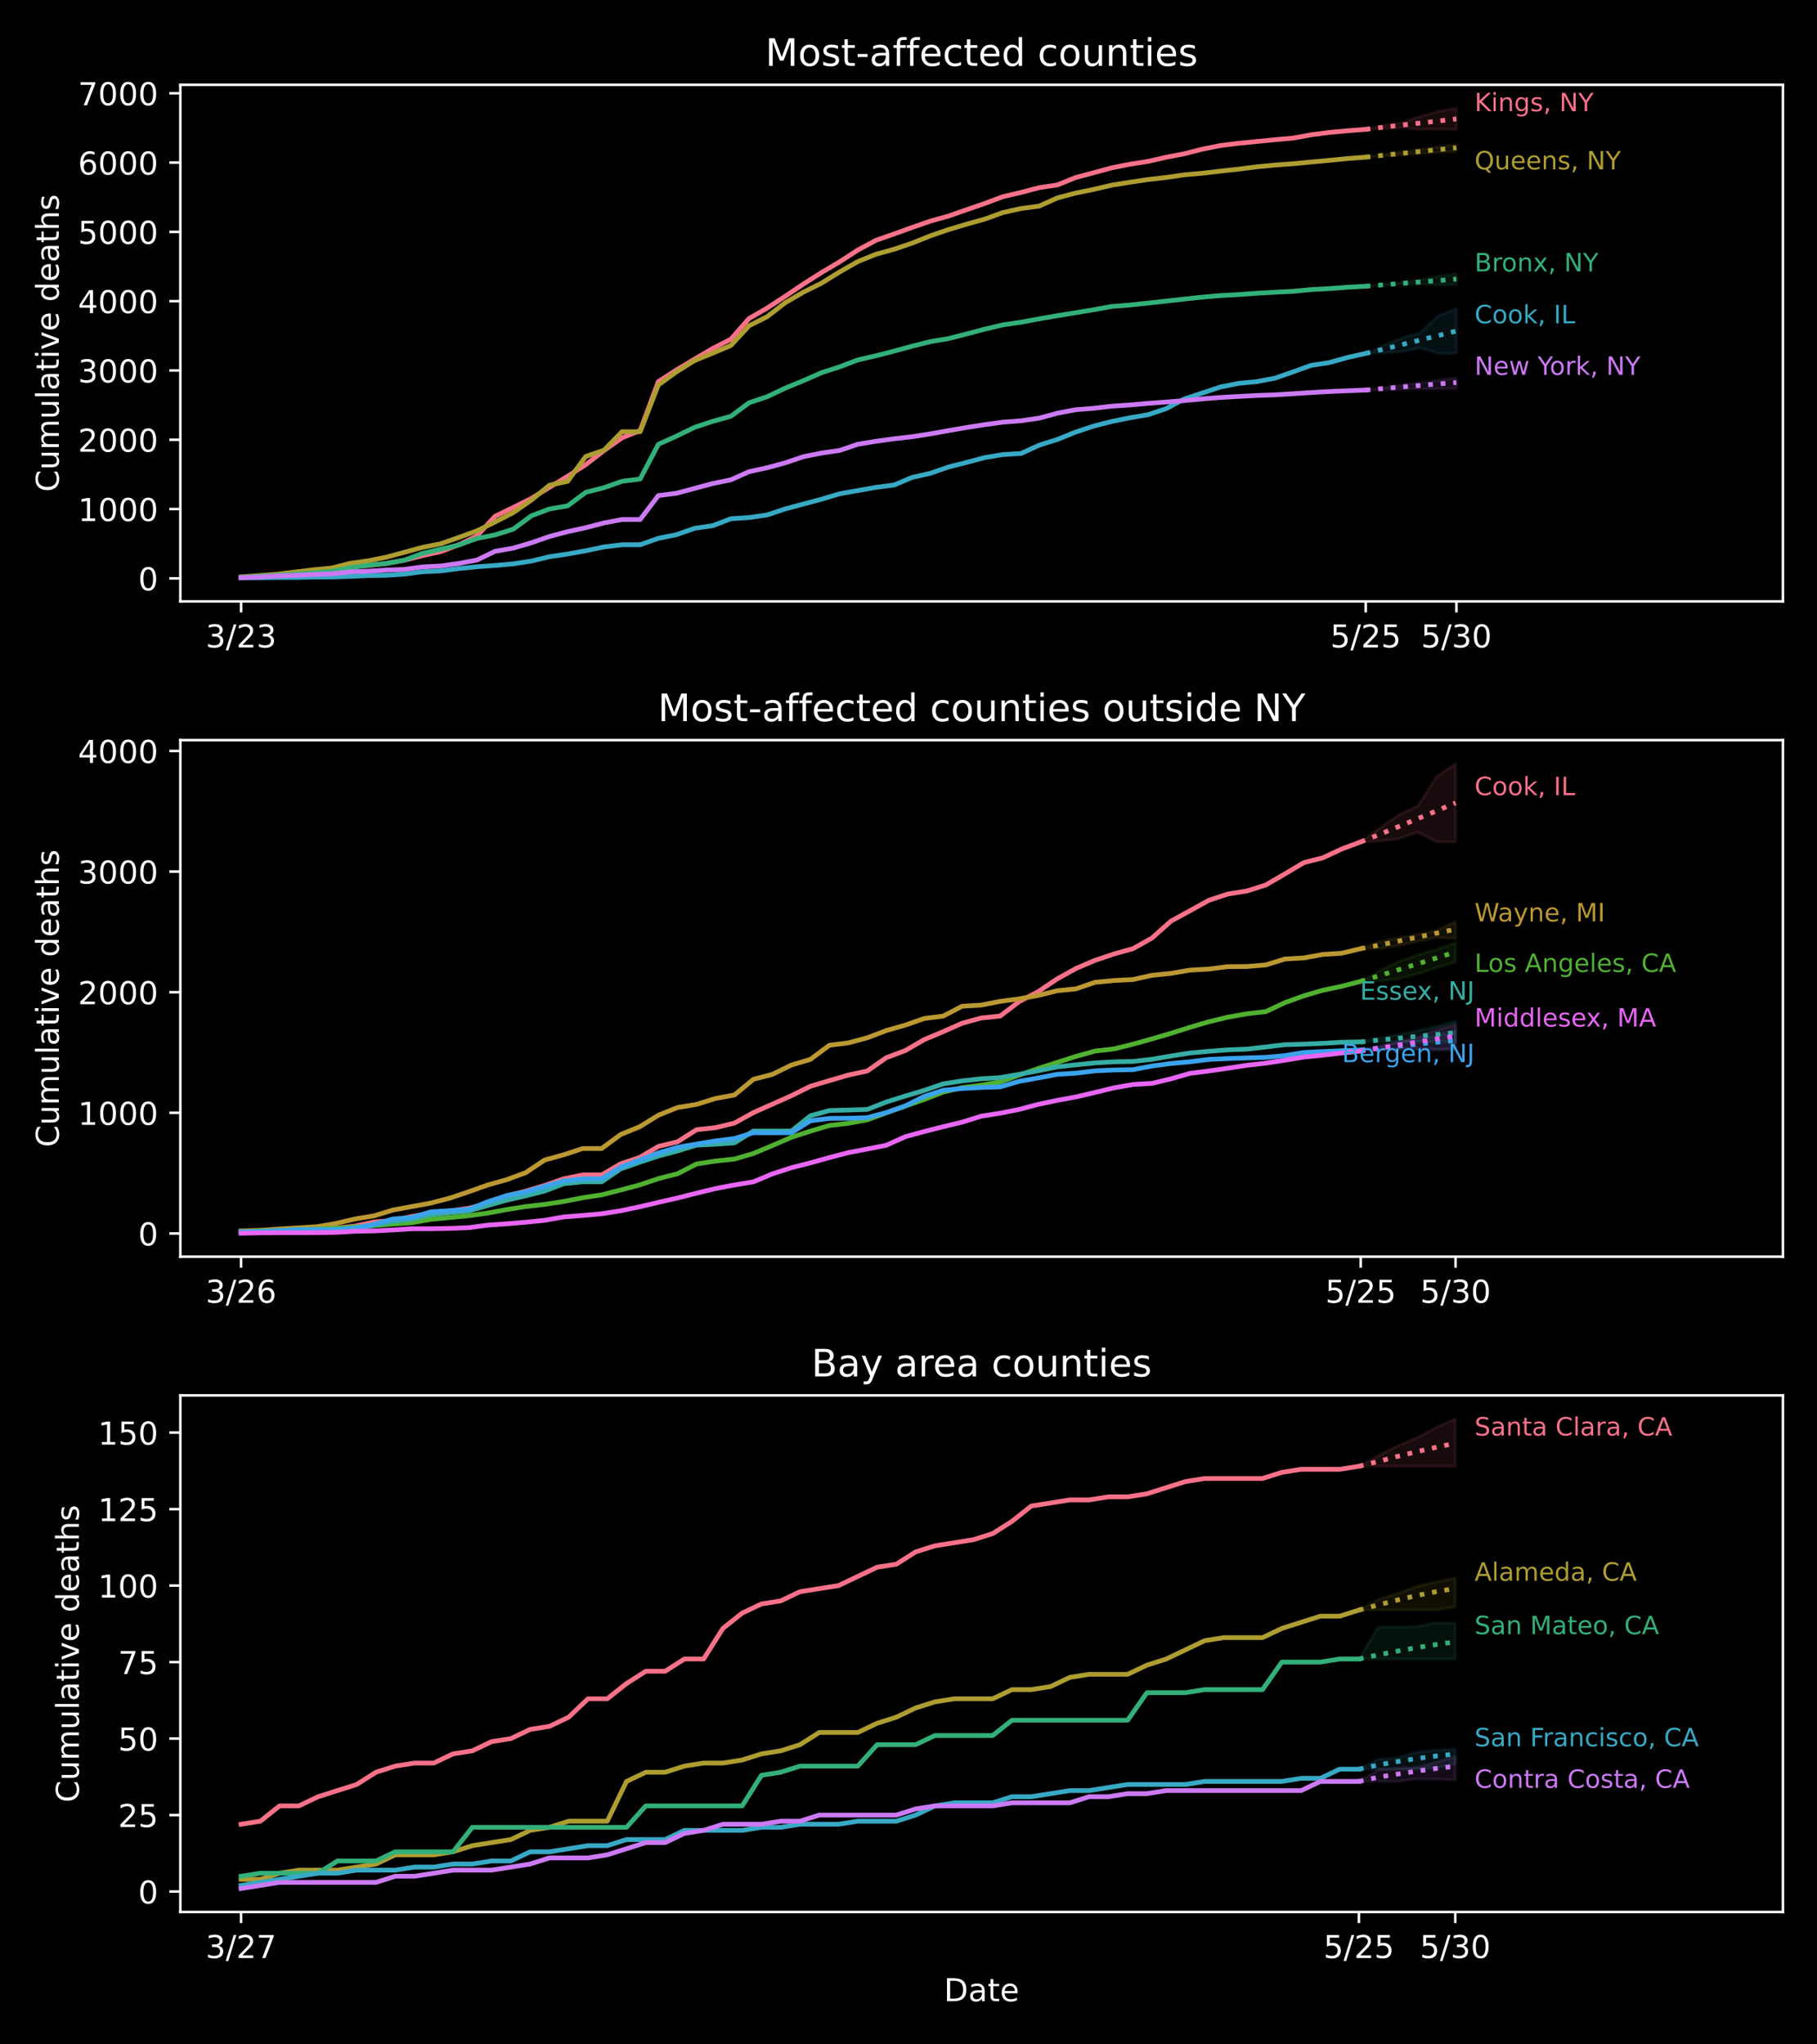 <?xml version="1.0" encoding="utf-8" standalone="no"?>
<!DOCTYPE svg PUBLIC "-//W3C//DTD SVG 1.1//EN"
  "http://www.w3.org/Graphics/SVG/1.1/DTD/svg11.dtd">
<!-- Created with matplotlib (https://matplotlib.org/) -->
<svg height="648pt" version="1.1" viewBox="0 0 576 648" width="576pt" xmlns="http://www.w3.org/2000/svg" xmlns:xlink="http://www.w3.org/1999/xlink">
 <defs>
  <style type="text/css">
*{stroke-linecap:butt;stroke-linejoin:round;}
  </style>
 </defs>
 <g id="figure_1">
  <g id="patch_1">
   <path d="M 0 648 
L 576 648 
L 576 0 
L 0 0 
z
"/>
  </g>
  <g id="axes_1">
   <g id="patch_2">
    <path d="M 57.17 190.627 
L 565.2 190.627 
L 565.2 26.88 
L 57.17 26.88 
z
"/>
   </g>
   <g id="PolyCollection_1">
    <defs>
     <path d="M 432.945 -606.995 
L 432.945 -606.995 
L 438.696 -607.156 
L 444.446 -607.516 
L 450.196 -606.995 
L 455.946 -606.995 
L 461.696 -606.995 
L 461.696 -613.677 
L 461.696 -613.677 
L 455.946 -612.725 
L 450.196 -611.112 
L 444.446 -609.149 
L 438.696 -608.236 
L 432.945 -606.995 
z
" id="m6f43a0212a" style="stroke:#f77189;stroke-opacity:0.1;"/>
    </defs>
    <g clip-path="url(#peb80e22fae)">
     <use style="fill:#f77189;fill-opacity:0.1;stroke:#f77189;stroke-opacity:0.1;" x="0" xlink:href="#m6f43a0212a" y="648"/>
    </g>
   </g>
   <g id="PolyCollection_2">
    <defs>
     <path d="M 432.945 -598.188 
L 432.945 -598.188 
L 438.696 -598.472 
L 444.446 -598.894 
L 450.196 -599.294 
L 455.946 -599.677 
L 461.696 -600.051 
L 461.696 -602.225 
L 461.696 -602.225 
L 455.946 -601.411 
L 450.196 -600.617 
L 444.446 -599.849 
L 438.696 -599.113 
L 432.945 -598.188 
z
" id="m6363a43a6c" style="stroke:#ae9d31;stroke-opacity:0.1;"/>
    </defs>
    <g clip-path="url(#peb80e22fae)">
     <use style="fill:#ae9d31;fill-opacity:0.1;stroke:#ae9d31;stroke-opacity:0.1;" x="0" xlink:href="#m6363a43a6c" y="648"/>
    </g>
   </g>
   <g id="PolyCollection_3">
    <defs>
     <path d="M 432.945 -557.267 
L 432.945 -557.267 
L 438.696 -557.503 
L 444.446 -557.804 
L 450.196 -557.884 
L 455.946 -557.683 
L 461.696 -557.778 
L 461.696 -561.231 
L 461.696 -561.231 
L 455.946 -560.409 
L 450.196 -559.307 
L 444.446 -558.498 
L 438.696 -557.922 
L 432.945 -557.267 
z
" id="mc55b622f43" style="stroke:#33b07a;stroke-opacity:0.1;"/>
    </defs>
    <g clip-path="url(#peb80e22fae)">
     <use style="fill:#33b07a;fill-opacity:0.1;stroke:#33b07a;stroke-opacity:0.1;" x="0" xlink:href="#mc55b622f43" y="648"/>
    </g>
   </g>
   <g id="PolyCollection_4">
    <defs>
     <path d="M 432.945 -535.983 
L 432.945 -535.983 
L 438.696 -536.124 
L 444.446 -536.554 
L 450.196 -537.747 
L 455.946 -535.983 
L 461.696 -535.983 
L 461.696 -550.247 
L 461.696 -550.247 
L 455.946 -547.884 
L 450.196 -542.537 
L 444.446 -540.895 
L 438.696 -538.519 
L 432.945 -535.983 
z
" id="mefb71c684b" style="stroke:#38a9c5;stroke-opacity:0.1;"/>
    </defs>
    <g clip-path="url(#peb80e22fae)">
     <use style="fill:#38a9c5;fill-opacity:0.1;stroke:#38a9c5;stroke-opacity:0.1;" x="0" xlink:href="#mefb71c684b" y="648"/>
    </g>
   </g>
   <g id="PolyCollection_5">
    <defs>
     <path d="M 432.945 -524.363 
L 432.945 -524.363 
L 438.696 -524.444 
L 444.446 -524.521 
L 450.196 -524.7 
L 455.946 -524.702 
L 461.696 -524.867 
L 461.696 -528.259 
L 461.696 -528.259 
L 455.946 -527.512 
L 450.196 -526.62 
L 444.446 -525.926 
L 438.696 -525.152 
L 432.945 -524.363 
z
" id="m753d964ee1" style="stroke:#cc7af4;stroke-opacity:0.1;"/>
    </defs>
    <g clip-path="url(#peb80e22fae)">
     <use style="fill:#cc7af4;fill-opacity:0.1;stroke:#cc7af4;stroke-opacity:0.1;" x="0" xlink:href="#m753d964ee1" y="648"/>
    </g>
   </g>
   <g id="matplotlib.axis_1">
    <g id="xtick_1">
     <g id="line2d_1">
      <defs>
       <path d="M 0 0 
L 0 3.5 
" id="me235401a7e" style="stroke:#ffffff;stroke-width:0.8;"/>
      </defs>
      <g>
       <use style="fill:#ffffff;stroke:#ffffff;stroke-width:0.8;" x="76.433" xlink:href="#me235401a7e" y="190.627"/>
      </g>
     </g>
     <g id="text_1">
      <!-- 3/23 -->
      <defs>
       <path d="M 40.578 39.312 
Q 47.656 37.797 51.625 33 
Q 55.609 28.219 55.609 21.188 
Q 55.609 10.406 48.188 4.484 
Q 40.766 -1.422 27.094 -1.422 
Q 22.516 -1.422 17.656 -0.516 
Q 12.797 0.391 7.625 2.203 
L 7.625 11.719 
Q 11.719 9.328 16.594 8.109 
Q 21.484 6.891 26.812 6.891 
Q 36.078 6.891 40.938 10.547 
Q 45.797 14.203 45.797 21.188 
Q 45.797 27.641 41.281 31.266 
Q 36.766 34.906 28.719 34.906 
L 20.219 34.906 
L 20.219 43.016 
L 29.109 43.016 
Q 36.375 43.016 40.234 45.922 
Q 44.094 48.828 44.094 54.297 
Q 44.094 59.906 40.109 62.906 
Q 36.141 65.922 28.719 65.922 
Q 24.656 65.922 20.016 65.031 
Q 15.375 64.156 9.812 62.312 
L 9.812 71.094 
Q 15.438 72.656 20.344 73.438 
Q 25.25 74.219 29.594 74.219 
Q 40.828 74.219 47.359 69.109 
Q 53.906 64.016 53.906 55.328 
Q 53.906 49.266 50.438 45.094 
Q 46.969 40.922 40.578 39.312 
z
" id="DejaVuSans-51"/>
       <path d="M 25.391 72.906 
L 33.688 72.906 
L 8.297 -9.281 
L 0 -9.281 
z
" id="DejaVuSans-47"/>
       <path d="M 19.188 8.297 
L 53.609 8.297 
L 53.609 0 
L 7.328 0 
L 7.328 8.297 
Q 12.938 14.109 22.625 23.891 
Q 32.328 33.688 34.812 36.531 
Q 39.547 41.844 41.422 45.531 
Q 43.312 49.219 43.312 52.781 
Q 43.312 58.594 39.234 62.25 
Q 35.156 65.922 28.609 65.922 
Q 23.969 65.922 18.812 64.312 
Q 13.672 62.703 7.812 59.422 
L 7.812 69.391 
Q 13.766 71.781 18.938 73 
Q 24.125 74.219 28.422 74.219 
Q 39.75 74.219 46.484 68.547 
Q 53.219 62.891 53.219 53.422 
Q 53.219 48.922 51.531 44.891 
Q 49.859 40.875 45.406 35.406 
Q 44.188 33.984 37.641 27.219 
Q 31.109 20.453 19.188 8.297 
z
" id="DejaVuSans-50"/>
      </defs>
      <g style="fill:#ffffff;" transform="translate(65.205 205.225)scale(0.1 -0.1)">
       <use xlink:href="#DejaVuSans-51"/>
       <use x="63.623" xlink:href="#DejaVuSans-47"/>
       <use x="97.314" xlink:href="#DejaVuSans-50"/>
       <use x="160.938" xlink:href="#DejaVuSans-51"/>
      </g>
     </g>
    </g>
    <g id="xtick_2">
     <g id="line2d_2">
      <g>
       <use style="fill:#ffffff;stroke:#ffffff;stroke-width:0.8;" x="432.945" xlink:href="#me235401a7e" y="190.627"/>
      </g>
     </g>
     <g id="text_2">
      <!-- 5/25 -->
      <defs>
       <path d="M 10.797 72.906 
L 49.516 72.906 
L 49.516 64.594 
L 19.828 64.594 
L 19.828 46.734 
Q 21.969 47.469 24.109 47.828 
Q 26.266 48.188 28.422 48.188 
Q 40.625 48.188 47.75 41.5 
Q 54.891 34.812 54.891 23.391 
Q 54.891 11.625 47.562 5.094 
Q 40.234 -1.422 26.906 -1.422 
Q 22.312 -1.422 17.547 -0.641 
Q 12.797 0.141 7.719 1.703 
L 7.719 11.625 
Q 12.109 9.234 16.797 8.062 
Q 21.484 6.891 26.703 6.891 
Q 35.156 6.891 40.078 11.328 
Q 45.016 15.766 45.016 23.391 
Q 45.016 31 40.078 35.438 
Q 35.156 39.891 26.703 39.891 
Q 22.75 39.891 18.812 39.016 
Q 14.891 38.141 10.797 36.281 
z
" id="DejaVuSans-53"/>
      </defs>
      <g style="fill:#ffffff;" transform="translate(421.717 205.225)scale(0.1 -0.1)">
       <use xlink:href="#DejaVuSans-53"/>
       <use x="63.623" xlink:href="#DejaVuSans-47"/>
       <use x="97.314" xlink:href="#DejaVuSans-50"/>
       <use x="160.938" xlink:href="#DejaVuSans-53"/>
      </g>
     </g>
    </g>
    <g id="xtick_3">
     <g id="line2d_3">
      <g>
       <use style="fill:#ffffff;stroke:#ffffff;stroke-width:0.8;" x="461.696" xlink:href="#me235401a7e" y="190.627"/>
      </g>
     </g>
     <g id="text_3">
      <!-- 5/30 -->
      <defs>
       <path d="M 31.781 66.406 
Q 24.172 66.406 20.328 58.906 
Q 16.5 51.422 16.5 36.375 
Q 16.5 21.391 20.328 13.891 
Q 24.172 6.391 31.781 6.391 
Q 39.453 6.391 43.281 13.891 
Q 47.125 21.391 47.125 36.375 
Q 47.125 51.422 43.281 58.906 
Q 39.453 66.406 31.781 66.406 
z
M 31.781 74.219 
Q 44.047 74.219 50.516 64.516 
Q 56.984 54.828 56.984 36.375 
Q 56.984 17.969 50.516 8.266 
Q 44.047 -1.422 31.781 -1.422 
Q 19.531 -1.422 13.062 8.266 
Q 6.594 17.969 6.594 36.375 
Q 6.594 54.828 13.062 64.516 
Q 19.531 74.219 31.781 74.219 
z
" id="DejaVuSans-48"/>
      </defs>
      <g style="fill:#ffffff;" transform="translate(450.468 205.225)scale(0.1 -0.1)">
       <use xlink:href="#DejaVuSans-53"/>
       <use x="63.623" xlink:href="#DejaVuSans-47"/>
       <use x="97.314" xlink:href="#DejaVuSans-51"/>
       <use x="160.938" xlink:href="#DejaVuSans-48"/>
      </g>
     </g>
    </g>
   </g>
   <g id="matplotlib.axis_2">
    <g id="ytick_1">
     <g id="line2d_4">
      <defs>
       <path d="M 0 0 
L -3.5 0 
" id="meb0b6e06fd" style="stroke:#ffffff;stroke-width:0.8;"/>
      </defs>
      <g>
       <use style="fill:#ffffff;stroke:#ffffff;stroke-width:0.8;" x="57.17" xlink:href="#meb0b6e06fd" y="183.315"/>
      </g>
     </g>
     <g id="text_4">
      <!-- 0 -->
      <g style="fill:#ffffff;" transform="translate(43.807 187.115)scale(0.1 -0.1)">
       <use xlink:href="#DejaVuSans-48"/>
      </g>
     </g>
    </g>
    <g id="ytick_2">
     <g id="line2d_5">
      <g>
       <use style="fill:#ffffff;stroke:#ffffff;stroke-width:0.8;" x="57.17" xlink:href="#meb0b6e06fd" y="161.35"/>
      </g>
     </g>
     <g id="text_5">
      <!-- 1000 -->
      <defs>
       <path d="M 12.406 8.297 
L 28.516 8.297 
L 28.516 63.922 
L 10.984 60.406 
L 10.984 69.391 
L 28.422 72.906 
L 38.281 72.906 
L 38.281 8.297 
L 54.391 8.297 
L 54.391 0 
L 12.406 0 
z
" id="DejaVuSans-49"/>
      </defs>
      <g style="fill:#ffffff;" transform="translate(24.72 165.15)scale(0.1 -0.1)">
       <use xlink:href="#DejaVuSans-49"/>
       <use x="63.623" xlink:href="#DejaVuSans-48"/>
       <use x="127.246" xlink:href="#DejaVuSans-48"/>
       <use x="190.869" xlink:href="#DejaVuSans-48"/>
      </g>
     </g>
    </g>
    <g id="ytick_3">
     <g id="line2d_6">
      <g>
       <use style="fill:#ffffff;stroke:#ffffff;stroke-width:0.8;" x="57.17" xlink:href="#meb0b6e06fd" y="139.386"/>
      </g>
     </g>
     <g id="text_6">
      <!-- 2000 -->
      <g style="fill:#ffffff;" transform="translate(24.72 143.185)scale(0.1 -0.1)">
       <use xlink:href="#DejaVuSans-50"/>
       <use x="63.623" xlink:href="#DejaVuSans-48"/>
       <use x="127.246" xlink:href="#DejaVuSans-48"/>
       <use x="190.869" xlink:href="#DejaVuSans-48"/>
      </g>
     </g>
    </g>
    <g id="ytick_4">
     <g id="line2d_7">
      <g>
       <use style="fill:#ffffff;stroke:#ffffff;stroke-width:0.8;" x="57.17" xlink:href="#meb0b6e06fd" y="117.421"/>
      </g>
     </g>
     <g id="text_7">
      <!-- 3000 -->
      <g style="fill:#ffffff;" transform="translate(24.72 121.22)scale(0.1 -0.1)">
       <use xlink:href="#DejaVuSans-51"/>
       <use x="63.623" xlink:href="#DejaVuSans-48"/>
       <use x="127.246" xlink:href="#DejaVuSans-48"/>
       <use x="190.869" xlink:href="#DejaVuSans-48"/>
      </g>
     </g>
    </g>
    <g id="ytick_5">
     <g id="line2d_8">
      <g>
       <use style="fill:#ffffff;stroke:#ffffff;stroke-width:0.8;" x="57.17" xlink:href="#meb0b6e06fd" y="95.456"/>
      </g>
     </g>
     <g id="text_8">
      <!-- 4000 -->
      <defs>
       <path d="M 37.797 64.312 
L 12.891 25.391 
L 37.797 25.391 
z
M 35.203 72.906 
L 47.609 72.906 
L 47.609 25.391 
L 58.016 25.391 
L 58.016 17.188 
L 47.609 17.188 
L 47.609 0 
L 37.797 0 
L 37.797 17.188 
L 4.891 17.188 
L 4.891 26.703 
z
" id="DejaVuSans-52"/>
      </defs>
      <g style="fill:#ffffff;" transform="translate(24.72 99.255)scale(0.1 -0.1)">
       <use xlink:href="#DejaVuSans-52"/>
       <use x="63.623" xlink:href="#DejaVuSans-48"/>
       <use x="127.246" xlink:href="#DejaVuSans-48"/>
       <use x="190.869" xlink:href="#DejaVuSans-48"/>
      </g>
     </g>
    </g>
    <g id="ytick_6">
     <g id="line2d_9">
      <g>
       <use style="fill:#ffffff;stroke:#ffffff;stroke-width:0.8;" x="57.17" xlink:href="#meb0b6e06fd" y="73.491"/>
      </g>
     </g>
     <g id="text_9">
      <!-- 5000 -->
      <g style="fill:#ffffff;" transform="translate(24.72 77.29)scale(0.1 -0.1)">
       <use xlink:href="#DejaVuSans-53"/>
       <use x="63.623" xlink:href="#DejaVuSans-48"/>
       <use x="127.246" xlink:href="#DejaVuSans-48"/>
       <use x="190.869" xlink:href="#DejaVuSans-48"/>
      </g>
     </g>
    </g>
    <g id="ytick_7">
     <g id="line2d_10">
      <g>
       <use style="fill:#ffffff;stroke:#ffffff;stroke-width:0.8;" x="57.17" xlink:href="#meb0b6e06fd" y="51.526"/>
      </g>
     </g>
     <g id="text_10">
      <!-- 6000 -->
      <defs>
       <path d="M 33.016 40.375 
Q 26.375 40.375 22.484 35.828 
Q 18.609 31.297 18.609 23.391 
Q 18.609 15.531 22.484 10.953 
Q 26.375 6.391 33.016 6.391 
Q 39.656 6.391 43.531 10.953 
Q 47.406 15.531 47.406 23.391 
Q 47.406 31.297 43.531 35.828 
Q 39.656 40.375 33.016 40.375 
z
M 52.594 71.297 
L 52.594 62.312 
Q 48.875 64.062 45.094 64.984 
Q 41.312 65.922 37.594 65.922 
Q 27.828 65.922 22.672 59.328 
Q 17.531 52.734 16.797 39.406 
Q 19.672 43.656 24.016 45.922 
Q 28.375 48.188 33.594 48.188 
Q 44.578 48.188 50.953 41.516 
Q 57.328 34.859 57.328 23.391 
Q 57.328 12.156 50.688 5.359 
Q 44.047 -1.422 33.016 -1.422 
Q 20.359 -1.422 13.672 8.266 
Q 6.984 17.969 6.984 36.375 
Q 6.984 53.656 15.188 63.938 
Q 23.391 74.219 37.203 74.219 
Q 40.922 74.219 44.703 73.484 
Q 48.484 72.75 52.594 71.297 
z
" id="DejaVuSans-54"/>
      </defs>
      <g style="fill:#ffffff;" transform="translate(24.72 55.325)scale(0.1 -0.1)">
       <use xlink:href="#DejaVuSans-54"/>
       <use x="63.623" xlink:href="#DejaVuSans-48"/>
       <use x="127.246" xlink:href="#DejaVuSans-48"/>
       <use x="190.869" xlink:href="#DejaVuSans-48"/>
      </g>
     </g>
    </g>
    <g id="ytick_8">
     <g id="line2d_11">
      <g>
       <use style="fill:#ffffff;stroke:#ffffff;stroke-width:0.8;" x="57.17" xlink:href="#meb0b6e06fd" y="29.561"/>
      </g>
     </g>
     <g id="text_11">
      <!-- 7000 -->
      <defs>
       <path d="M 8.203 72.906 
L 55.078 72.906 
L 55.078 68.703 
L 28.609 0 
L 18.312 0 
L 43.219 64.594 
L 8.203 64.594 
z
" id="DejaVuSans-55"/>
      </defs>
      <g style="fill:#ffffff;" transform="translate(24.72 33.36)scale(0.1 -0.1)">
       <use xlink:href="#DejaVuSans-55"/>
       <use x="63.623" xlink:href="#DejaVuSans-48"/>
       <use x="127.246" xlink:href="#DejaVuSans-48"/>
       <use x="190.869" xlink:href="#DejaVuSans-48"/>
      </g>
     </g>
    </g>
    <g id="text_12">
     <!-- Cumulative deaths -->
     <defs>
      <path d="M 64.406 67.281 
L 64.406 56.891 
Q 59.422 61.531 53.781 63.812 
Q 48.141 66.109 41.797 66.109 
Q 29.297 66.109 22.656 58.469 
Q 16.016 50.828 16.016 36.375 
Q 16.016 21.969 22.656 14.328 
Q 29.297 6.688 41.797 6.688 
Q 48.141 6.688 53.781 8.984 
Q 59.422 11.281 64.406 15.922 
L 64.406 5.609 
Q 59.234 2.094 53.438 0.328 
Q 47.656 -1.422 41.219 -1.422 
Q 24.656 -1.422 15.125 8.703 
Q 5.609 18.844 5.609 36.375 
Q 5.609 53.953 15.125 64.078 
Q 24.656 74.219 41.219 74.219 
Q 47.75 74.219 53.531 72.484 
Q 59.328 70.75 64.406 67.281 
z
" id="DejaVuSans-67"/>
      <path d="M 8.5 21.578 
L 8.5 54.688 
L 17.484 54.688 
L 17.484 21.922 
Q 17.484 14.156 20.5 10.266 
Q 23.531 6.391 29.594 6.391 
Q 36.859 6.391 41.078 11.031 
Q 45.312 15.672 45.312 23.688 
L 45.312 54.688 
L 54.297 54.688 
L 54.297 0 
L 45.312 0 
L 45.312 8.406 
Q 42.047 3.422 37.719 1 
Q 33.406 -1.422 27.688 -1.422 
Q 18.266 -1.422 13.375 4.438 
Q 8.5 10.297 8.5 21.578 
z
M 31.109 56 
z
" id="DejaVuSans-117"/>
      <path d="M 52 44.188 
Q 55.375 50.25 60.062 53.125 
Q 64.75 56 71.094 56 
Q 79.641 56 84.281 50.016 
Q 88.922 44.047 88.922 33.016 
L 88.922 0 
L 79.891 0 
L 79.891 32.719 
Q 79.891 40.578 77.094 44.375 
Q 74.312 48.188 68.609 48.188 
Q 61.625 48.188 57.562 43.547 
Q 53.516 38.922 53.516 30.906 
L 53.516 0 
L 44.484 0 
L 44.484 32.719 
Q 44.484 40.625 41.703 44.406 
Q 38.922 48.188 33.109 48.188 
Q 26.219 48.188 22.156 43.531 
Q 18.109 38.875 18.109 30.906 
L 18.109 0 
L 9.078 0 
L 9.078 54.688 
L 18.109 54.688 
L 18.109 46.188 
Q 21.188 51.219 25.484 53.609 
Q 29.781 56 35.688 56 
Q 41.656 56 45.828 52.969 
Q 50 49.953 52 44.188 
z
" id="DejaVuSans-109"/>
      <path d="M 9.422 75.984 
L 18.406 75.984 
L 18.406 0 
L 9.422 0 
z
" id="DejaVuSans-108"/>
      <path d="M 34.281 27.484 
Q 23.391 27.484 19.188 25 
Q 14.984 22.516 14.984 16.5 
Q 14.984 11.719 18.141 8.906 
Q 21.297 6.109 26.703 6.109 
Q 34.188 6.109 38.703 11.406 
Q 43.219 16.703 43.219 25.484 
L 43.219 27.484 
z
M 52.203 31.203 
L 52.203 0 
L 43.219 0 
L 43.219 8.297 
Q 40.141 3.328 35.547 0.953 
Q 30.953 -1.422 24.312 -1.422 
Q 15.922 -1.422 10.953 3.297 
Q 6 8.016 6 15.922 
Q 6 25.141 12.172 29.828 
Q 18.359 34.516 30.609 34.516 
L 43.219 34.516 
L 43.219 35.406 
Q 43.219 41.609 39.141 45 
Q 35.062 48.391 27.688 48.391 
Q 23 48.391 18.547 47.266 
Q 14.109 46.141 10.016 43.891 
L 10.016 52.203 
Q 14.938 54.109 19.578 55.047 
Q 24.219 56 28.609 56 
Q 40.484 56 46.344 49.844 
Q 52.203 43.703 52.203 31.203 
z
" id="DejaVuSans-97"/>
      <path d="M 18.312 70.219 
L 18.312 54.688 
L 36.812 54.688 
L 36.812 47.703 
L 18.312 47.703 
L 18.312 18.016 
Q 18.312 11.328 20.141 9.422 
Q 21.969 7.516 27.594 7.516 
L 36.812 7.516 
L 36.812 0 
L 27.594 0 
Q 17.188 0 13.234 3.875 
Q 9.281 7.766 9.281 18.016 
L 9.281 47.703 
L 2.688 47.703 
L 2.688 54.688 
L 9.281 54.688 
L 9.281 70.219 
z
" id="DejaVuSans-116"/>
      <path d="M 9.422 54.688 
L 18.406 54.688 
L 18.406 0 
L 9.422 0 
z
M 9.422 75.984 
L 18.406 75.984 
L 18.406 64.594 
L 9.422 64.594 
z
" id="DejaVuSans-105"/>
      <path d="M 2.984 54.688 
L 12.5 54.688 
L 29.594 8.797 
L 46.688 54.688 
L 56.203 54.688 
L 35.688 0 
L 23.484 0 
z
" id="DejaVuSans-118"/>
      <path d="M 56.203 29.594 
L 56.203 25.203 
L 14.891 25.203 
Q 15.484 15.922 20.484 11.062 
Q 25.484 6.203 34.422 6.203 
Q 39.594 6.203 44.453 7.469 
Q 49.312 8.734 54.109 11.281 
L 54.109 2.781 
Q 49.266 0.734 44.188 -0.344 
Q 39.109 -1.422 33.891 -1.422 
Q 20.797 -1.422 13.156 6.188 
Q 5.516 13.812 5.516 26.812 
Q 5.516 40.234 12.766 48.109 
Q 20.016 56 32.328 56 
Q 43.359 56 49.781 48.891 
Q 56.203 41.797 56.203 29.594 
z
M 47.219 32.234 
Q 47.125 39.594 43.094 43.984 
Q 39.062 48.391 32.422 48.391 
Q 24.906 48.391 20.391 44.141 
Q 15.875 39.891 15.188 32.172 
z
" id="DejaVuSans-101"/>
      <path id="DejaVuSans-32"/>
      <path d="M 45.406 46.391 
L 45.406 75.984 
L 54.391 75.984 
L 54.391 0 
L 45.406 0 
L 45.406 8.203 
Q 42.578 3.328 38.25 0.953 
Q 33.938 -1.422 27.875 -1.422 
Q 17.969 -1.422 11.734 6.484 
Q 5.516 14.406 5.516 27.297 
Q 5.516 40.188 11.734 48.094 
Q 17.969 56 27.875 56 
Q 33.938 56 38.25 53.625 
Q 42.578 51.266 45.406 46.391 
z
M 14.797 27.297 
Q 14.797 17.391 18.875 11.75 
Q 22.953 6.109 30.078 6.109 
Q 37.203 6.109 41.297 11.75 
Q 45.406 17.391 45.406 27.297 
Q 45.406 37.203 41.297 42.844 
Q 37.203 48.484 30.078 48.484 
Q 22.953 48.484 18.875 42.844 
Q 14.797 37.203 14.797 27.297 
z
" id="DejaVuSans-100"/>
      <path d="M 54.891 33.016 
L 54.891 0 
L 45.906 0 
L 45.906 32.719 
Q 45.906 40.484 42.875 44.328 
Q 39.844 48.188 33.797 48.188 
Q 26.516 48.188 22.312 43.547 
Q 18.109 38.922 18.109 30.906 
L 18.109 0 
L 9.078 0 
L 9.078 75.984 
L 18.109 75.984 
L 18.109 46.188 
Q 21.344 51.125 25.703 53.562 
Q 30.078 56 35.797 56 
Q 45.219 56 50.047 50.172 
Q 54.891 44.344 54.891 33.016 
z
" id="DejaVuSans-104"/>
      <path d="M 44.281 53.078 
L 44.281 44.578 
Q 40.484 46.531 36.375 47.5 
Q 32.281 48.484 27.875 48.484 
Q 21.188 48.484 17.844 46.438 
Q 14.5 44.391 14.5 40.281 
Q 14.5 37.156 16.891 35.375 
Q 19.281 33.594 26.516 31.984 
L 29.594 31.297 
Q 39.156 29.25 43.188 25.516 
Q 47.219 21.781 47.219 15.094 
Q 47.219 7.469 41.188 3.016 
Q 35.156 -1.422 24.609 -1.422 
Q 20.219 -1.422 15.453 -0.562 
Q 10.688 0.297 5.422 2 
L 5.422 11.281 
Q 10.406 8.688 15.234 7.391 
Q 20.062 6.109 24.812 6.109 
Q 31.156 6.109 34.562 8.281 
Q 37.984 10.453 37.984 14.406 
Q 37.984 18.062 35.516 20.016 
Q 33.062 21.969 24.703 23.781 
L 21.578 24.516 
Q 13.234 26.266 9.516 29.906 
Q 5.812 33.547 5.812 39.891 
Q 5.812 47.609 11.281 51.797 
Q 16.75 56 26.812 56 
Q 31.781 56 36.172 55.266 
Q 40.578 54.547 44.281 53.078 
z
" id="DejaVuSans-115"/>
     </defs>
     <g style="fill:#ffffff;" transform="translate(18.64 155.928)rotate(-90)scale(0.1 -0.1)">
      <use xlink:href="#DejaVuSans-67"/>
      <use x="69.824" xlink:href="#DejaVuSans-117"/>
      <use x="133.203" xlink:href="#DejaVuSans-109"/>
      <use x="230.615" xlink:href="#DejaVuSans-117"/>
      <use x="293.994" xlink:href="#DejaVuSans-108"/>
      <use x="321.777" xlink:href="#DejaVuSans-97"/>
      <use x="383.057" xlink:href="#DejaVuSans-116"/>
      <use x="422.266" xlink:href="#DejaVuSans-105"/>
      <use x="450.049" xlink:href="#DejaVuSans-118"/>
      <use x="509.229" xlink:href="#DejaVuSans-101"/>
      <use x="570.752" xlink:href="#DejaVuSans-32"/>
      <use x="602.539" xlink:href="#DejaVuSans-100"/>
      <use x="666.016" xlink:href="#DejaVuSans-101"/>
      <use x="727.539" xlink:href="#DejaVuSans-97"/>
      <use x="788.818" xlink:href="#DejaVuSans-116"/>
      <use x="828.027" xlink:href="#DejaVuSans-104"/>
      <use x="891.406" xlink:href="#DejaVuSans-115"/>
     </g>
    </g>
   </g>
   <g id="line2d_12">
    <path clip-path="url(#peb80e22fae)" d="M 76.433 183.008 
L 82.183 182.722 
L 87.934 182.327 
L 93.684 181.91 
L 99.434 181.536 
L 105.184 181.075 
L 110.934 179.647 
L 116.685 179.252 
L 122.435 178.593 
L 128.185 177.583 
L 133.935 176.111 
L 139.685 174.859 
L 145.436 172.662 
L 151.186 169.917 
L 156.936 163.635 
L 162.686 160.867 
L 168.436 157.99 
L 174.187 154.475 
L 179.937 150.961 
L 185.687 147.293 
L 191.437 142.834 
L 197.187 138.771 
L 202.938 136.486 
L 208.688 120.957 
L 214.438 117.267 
L 220.188 113.818 
L 225.938 110.458 
L 231.689 107.514 
L 237.439 100.969 
L 243.189 97.652 
L 248.939 93.896 
L 254.689 90.03 
L 260.44 86.384 
L 266.19 82.98 
L 271.94 79.246 
L 277.69 76.17 
L 283.44 74.15 
L 289.19 72.085 
L 294.941 70.086 
L 300.691 68.483 
L 306.441 66.462 
L 312.191 64.485 
L 317.941 62.332 
L 323.692 60.993 
L 329.442 59.477 
L 335.192 58.62 
L 340.942 56.292 
L 346.692 54.755 
L 352.443 53.195 
L 358.193 52.053 
L 363.943 51.152 
L 369.693 49.834 
L 375.443 48.736 
L 381.194 47.265 
L 386.944 46.122 
L 392.694 45.419 
L 398.444 44.848 
L 404.194 44.277 
L 409.945 43.772 
L 415.695 42.718 
L 421.445 41.971 
L 427.195 41.444 
L 432.945 41.005 
" style="fill:none;stroke:#f77189;stroke-linecap:square;stroke-width:1.5;"/>
   </g>
   <g id="line2d_13">
    <path clip-path="url(#peb80e22fae)" d="M 432.945 41.005 
L 438.696 40.295 
L 444.446 39.652 
L 450.196 39.005 
L 455.946 38.355 
L 461.696 37.701 
" style="fill:none;stroke:#f77189;stroke-dasharray:1.5,2.475;stroke-dashoffset:0;stroke-width:1.5;"/>
   </g>
   <g id="line2d_14">
    <path clip-path="url(#peb80e22fae)" d="M 76.433 182.854 
L 82.183 182.437 
L 87.934 181.998 
L 93.684 181.295 
L 99.434 180.592 
L 105.184 180.043 
L 110.934 178.571 
L 116.685 177.758 
L 122.435 176.616 
L 128.185 175.057 
L 133.935 173.497 
L 139.685 172.355 
L 145.436 170.356 
L 151.186 168.269 
L 156.936 165.458 
L 162.686 162.493 
L 168.436 158.517 
L 174.187 153.795 
L 179.937 152.564 
L 185.687 144.679 
L 191.437 142.724 
L 197.187 136.838 
L 202.938 136.838 
L 208.688 122.033 
L 214.438 117.86 
L 220.188 114.28 
L 225.938 111.929 
L 231.689 109.513 
L 237.439 103.275 
L 243.189 100.376 
L 248.939 95.939 
L 254.689 92.6 
L 260.44 89.745 
L 266.19 86.186 
L 271.94 82.914 
L 277.69 80.585 
L 283.44 79.004 
L 289.19 77.049 
L 294.941 74.743 
L 300.691 72.766 
L 306.441 71.053 
L 312.191 69.449 
L 317.941 67.362 
L 323.692 66.088 
L 329.442 65.32 
L 335.192 62.728 
L 340.942 61.212 
L 346.692 60.026 
L 352.443 58.686 
L 358.193 57.764 
L 363.943 56.907 
L 369.693 56.248 
L 375.443 55.414 
L 381.194 54.908 
L 386.944 54.227 
L 392.694 53.612 
L 398.444 52.866 
L 404.194 52.316 
L 409.945 51.899 
L 415.695 51.35 
L 421.445 50.823 
L 427.195 50.252 
L 432.945 49.812 
" style="fill:none;stroke:#ae9d31;stroke-linecap:square;stroke-width:1.5;"/>
   </g>
   <g id="line2d_15">
    <path clip-path="url(#peb80e22fae)" d="M 432.945 49.812 
L 438.696 49.195 
L 444.446 48.606 
L 450.196 48.015 
L 455.946 47.424 
L 461.696 46.832 
" style="fill:none;stroke:#ae9d31;stroke-dasharray:1.5,2.475;stroke-dashoffset:0;stroke-width:1.5;"/>
   </g>
   <g id="line2d_16">
    <path clip-path="url(#peb80e22fae)" d="M 76.433 183.008 
L 82.183 182.7 
L 87.934 182.349 
L 93.684 181.998 
L 99.434 181.58 
L 105.184 181.097 
L 110.934 179.977 
L 116.685 179.186 
L 122.435 178.593 
L 128.185 177.561 
L 133.935 175.408 
L 139.685 174.068 
L 145.436 172.772 
L 151.186 170.664 
L 156.936 169.543 
L 162.686 167.742 
L 168.436 163.503 
L 174.187 161.329 
L 179.937 160.34 
L 185.687 156.057 
L 191.437 154.585 
L 197.187 152.564 
L 202.938 151.818 
L 208.688 140.835 
L 214.438 138.243 
L 220.188 135.454 
L 225.938 133.543 
L 231.689 131.961 
L 237.439 127.678 
L 243.189 125.745 
L 248.939 123.022 
L 254.689 120.649 
L 260.44 118.123 
L 266.19 116.278 
L 271.94 114.082 
L 277.69 112.764 
L 283.44 111.292 
L 289.19 109.711 
L 294.941 108.283 
L 300.691 107.317 
L 306.441 105.845 
L 312.191 104.329 
L 317.941 102.968 
L 323.692 102.133 
L 329.442 101.057 
L 335.192 100.068 
L 340.942 99.124 
L 346.692 98.179 
L 352.443 97.125 
L 358.193 96.686 
L 363.943 96.071 
L 369.693 95.434 
L 375.443 94.797 
L 381.194 94.182 
L 386.944 93.676 
L 392.694 93.369 
L 398.444 92.952 
L 404.194 92.622 
L 409.945 92.337 
L 415.695 91.787 
L 421.445 91.48 
L 427.195 91.041 
L 432.945 90.733 
" style="fill:none;stroke:#33b07a;stroke-linecap:square;stroke-width:1.5;"/>
   </g>
   <g id="line2d_17">
    <path clip-path="url(#peb80e22fae)" d="M 432.945 90.733 
L 438.696 90.273 
L 444.446 89.822 
L 450.196 89.369 
L 455.946 88.914 
L 461.696 88.459 
" style="fill:none;stroke:#33b07a;stroke-dasharray:1.5,2.475;stroke-dashoffset:0;stroke-width:1.5;"/>
   </g>
   <g id="line2d_18">
    <path clip-path="url(#peb80e22fae)" d="M 76.433 183.184 
L 82.183 183.118 
L 87.934 183.052 
L 93.684 183.03 
L 99.434 182.92 
L 105.184 182.876 
L 110.934 182.7 
L 116.685 182.437 
L 122.435 182.349 
L 128.185 181.976 
L 133.935 181.229 
L 139.685 180.965 
L 145.436 180.218 
L 151.186 179.647 
L 156.936 179.23 
L 162.686 178.725 
L 168.436 177.846 
L 174.187 176.462 
L 179.937 175.606 
L 185.687 174.573 
L 191.437 173.365 
L 197.187 172.662 
L 202.938 172.662 
L 208.688 170.642 
L 214.438 169.478 
L 220.188 167.457 
L 225.938 166.622 
L 231.689 164.426 
L 237.439 164.052 
L 243.189 163.217 
L 248.939 161.307 
L 254.689 159.769 
L 260.44 158.231 
L 266.19 156.518 
L 271.94 155.486 
L 277.69 154.475 
L 283.44 153.729 
L 289.19 151.312 
L 294.941 150.017 
L 300.691 148.018 
L 306.441 146.568 
L 312.191 145.031 
L 317.941 144.086 
L 323.692 143.735 
L 329.442 141.099 
L 335.192 139.298 
L 340.942 136.969 
L 346.692 135.058 
L 352.443 133.587 
L 358.193 132.423 
L 363.943 131.456 
L 369.693 129.523 
L 375.443 126.448 
L 381.194 124.559 
L 386.944 122.648 
L 392.694 121.506 
L 398.444 120.957 
L 404.194 119.859 
L 409.945 117.86 
L 415.695 115.795 
L 421.445 114.917 
L 427.195 113.313 
L 432.945 112.017 
" style="fill:none;stroke:#38a9c5;stroke-linecap:square;stroke-width:1.5;"/>
   </g>
   <g id="line2d_19">
    <path clip-path="url(#peb80e22fae)" d="M 432.945 112.017 
L 438.696 110.65 
L 444.446 109.226 
L 450.196 107.796 
L 455.946 106.36 
L 461.696 104.919 
" style="fill:none;stroke:#38a9c5;stroke-dasharray:1.5,2.475;stroke-dashoffset:0;stroke-width:1.5;"/>
   </g>
   <g id="line2d_20">
    <path clip-path="url(#peb80e22fae)" d="M 76.433 183.096 
L 82.183 182.898 
L 87.934 182.547 
L 93.684 182.371 
L 99.434 182.107 
L 105.184 181.888 
L 110.934 181.273 
L 116.685 181.053 
L 122.435 180.702 
L 128.185 180.482 
L 133.935 179.691 
L 139.685 179.406 
L 145.436 178.593 
L 151.186 177.517 
L 156.936 174.749 
L 162.686 173.739 
L 168.436 172.047 
L 174.187 170.049 
L 179.937 168.511 
L 185.687 167.259 
L 191.437 165.765 
L 197.187 164.667 
L 202.938 164.667 
L 208.688 157.089 
L 214.438 156.342 
L 220.188 154.805 
L 225.938 153.267 
L 231.689 152.081 
L 237.439 149.511 
L 243.189 148.259 
L 248.939 146.7 
L 254.689 144.745 
L 260.44 143.603 
L 266.19 142.768 
L 271.94 140.813 
L 277.69 139.869 
L 283.44 139.078 
L 289.19 138.419 
L 294.941 137.519 
L 300.691 136.486 
L 306.441 135.498 
L 312.191 134.597 
L 317.941 133.806 
L 323.692 133.367 
L 329.442 132.532 
L 335.192 130.973 
L 340.942 129.875 
L 346.692 129.413 
L 352.443 128.754 
L 358.193 128.359 
L 363.943 127.854 
L 369.693 127.437 
L 375.443 126.975 
L 381.194 126.426 
L 386.944 125.987 
L 392.694 125.657 
L 398.444 125.35 
L 404.194 125.152 
L 409.945 124.801 
L 415.695 124.427 
L 421.445 124.098 
L 427.195 123.856 
L 432.945 123.637 
" style="fill:none;stroke:#cc7af4;stroke-linecap:square;stroke-width:1.5;"/>
   </g>
   <g id="line2d_21">
    <path clip-path="url(#peb80e22fae)" d="M 432.945 123.637 
L 438.696 123.127 
L 444.446 122.641 
L 450.196 122.164 
L 455.946 121.699 
L 461.696 121.253 
" style="fill:none;stroke:#cc7af4;stroke-dasharray:1.5,2.475;stroke-dashoffset:0;stroke-width:1.5;"/>
   </g>
   <g id="patch_3">
    <path d="M 57.17 190.627 
L 57.17 26.88 
" style="fill:none;stroke:#ffffff;stroke-linecap:square;stroke-linejoin:miter;stroke-width:0.8;"/>
   </g>
   <g id="patch_4">
    <path d="M 565.2 190.627 
L 565.2 26.88 
" style="fill:none;stroke:#ffffff;stroke-linecap:square;stroke-linejoin:miter;stroke-width:0.8;"/>
   </g>
   <g id="patch_5">
    <path d="M 57.17 190.627 
L 565.2 190.627 
" style="fill:none;stroke:#ffffff;stroke-linecap:square;stroke-linejoin:miter;stroke-width:0.8;"/>
   </g>
   <g id="patch_6">
    <path d="M 57.17 26.88 
L 565.2 26.88 
" style="fill:none;stroke:#ffffff;stroke-linecap:square;stroke-linejoin:miter;stroke-width:0.8;"/>
   </g>
   <g id="text_13">
    <!-- Kings, NY -->
    <defs>
     <path d="M 9.812 72.906 
L 19.672 72.906 
L 19.672 42.094 
L 52.391 72.906 
L 65.094 72.906 
L 28.906 38.922 
L 67.672 0 
L 54.688 0 
L 19.672 35.109 
L 19.672 0 
L 9.812 0 
z
" id="DejaVuSans-75"/>
     <path d="M 54.891 33.016 
L 54.891 0 
L 45.906 0 
L 45.906 32.719 
Q 45.906 40.484 42.875 44.328 
Q 39.844 48.188 33.797 48.188 
Q 26.516 48.188 22.312 43.547 
Q 18.109 38.922 18.109 30.906 
L 18.109 0 
L 9.078 0 
L 9.078 54.688 
L 18.109 54.688 
L 18.109 46.188 
Q 21.344 51.125 25.703 53.562 
Q 30.078 56 35.797 56 
Q 45.219 56 50.047 50.172 
Q 54.891 44.344 54.891 33.016 
z
" id="DejaVuSans-110"/>
     <path d="M 45.406 27.984 
Q 45.406 37.75 41.375 43.109 
Q 37.359 48.484 30.078 48.484 
Q 22.859 48.484 18.828 43.109 
Q 14.797 37.75 14.797 27.984 
Q 14.797 18.266 18.828 12.891 
Q 22.859 7.516 30.078 7.516 
Q 37.359 7.516 41.375 12.891 
Q 45.406 18.266 45.406 27.984 
z
M 54.391 6.781 
Q 54.391 -7.172 48.188 -13.984 
Q 42 -20.797 29.203 -20.797 
Q 24.469 -20.797 20.266 -20.094 
Q 16.062 -19.391 12.109 -17.922 
L 12.109 -9.188 
Q 16.062 -11.328 19.922 -12.344 
Q 23.781 -13.375 27.781 -13.375 
Q 36.625 -13.375 41.016 -8.766 
Q 45.406 -4.156 45.406 5.172 
L 45.406 9.625 
Q 42.625 4.781 38.281 2.391 
Q 33.938 0 27.875 0 
Q 17.828 0 11.672 7.656 
Q 5.516 15.328 5.516 27.984 
Q 5.516 40.672 11.672 48.328 
Q 17.828 56 27.875 56 
Q 33.938 56 38.281 53.609 
Q 42.625 51.219 45.406 46.391 
L 45.406 54.688 
L 54.391 54.688 
z
" id="DejaVuSans-103"/>
     <path d="M 11.719 12.406 
L 22.016 12.406 
L 22.016 4 
L 14.016 -11.625 
L 7.719 -11.625 
L 11.719 4 
z
" id="DejaVuSans-44"/>
     <path d="M 9.812 72.906 
L 23.094 72.906 
L 55.422 11.922 
L 55.422 72.906 
L 64.984 72.906 
L 64.984 0 
L 51.703 0 
L 19.391 60.984 
L 19.391 0 
L 9.812 0 
z
" id="DejaVuSans-78"/>
     <path d="M -0.203 72.906 
L 10.406 72.906 
L 30.609 42.922 
L 50.688 72.906 
L 61.281 72.906 
L 35.5 34.719 
L 35.5 0 
L 25.594 0 
L 25.594 34.719 
z
" id="DejaVuSans-89"/>
    </defs>
    <g style="fill:#f77189;" transform="translate(467.447 35.259)scale(0.08 -0.08)">
     <use xlink:href="#DejaVuSans-75"/>
     <use x="65.576" xlink:href="#DejaVuSans-105"/>
     <use x="93.359" xlink:href="#DejaVuSans-110"/>
     <use x="156.738" xlink:href="#DejaVuSans-103"/>
     <use x="220.215" xlink:href="#DejaVuSans-115"/>
     <use x="272.314" xlink:href="#DejaVuSans-44"/>
     <use x="304.102" xlink:href="#DejaVuSans-32"/>
     <use x="335.889" xlink:href="#DejaVuSans-78"/>
     <use x="410.693" xlink:href="#DejaVuSans-89"/>
    </g>
   </g>
   <g id="text_14">
    <!-- Queens, NY -->
    <defs>
     <path d="M 39.406 66.219 
Q 28.656 66.219 22.328 58.203 
Q 16.016 50.203 16.016 36.375 
Q 16.016 22.609 22.328 14.594 
Q 28.656 6.594 39.406 6.594 
Q 50.141 6.594 56.422 14.594 
Q 62.703 22.609 62.703 36.375 
Q 62.703 50.203 56.422 58.203 
Q 50.141 66.219 39.406 66.219 
z
M 53.219 1.312 
L 66.219 -12.891 
L 54.297 -12.891 
L 43.5 -1.219 
Q 41.891 -1.312 41.031 -1.359 
Q 40.188 -1.422 39.406 -1.422 
Q 24.031 -1.422 14.812 8.859 
Q 5.609 19.141 5.609 36.375 
Q 5.609 53.656 14.812 63.938 
Q 24.031 74.219 39.406 74.219 
Q 54.734 74.219 63.906 63.938 
Q 73.094 53.656 73.094 36.375 
Q 73.094 23.688 67.984 14.641 
Q 62.891 5.609 53.219 1.312 
z
" id="DejaVuSans-81"/>
    </defs>
    <g style="fill:#ae9d31;" transform="translate(467.447 53.689)scale(0.08 -0.08)">
     <use xlink:href="#DejaVuSans-81"/>
     <use x="78.711" xlink:href="#DejaVuSans-117"/>
     <use x="142.09" xlink:href="#DejaVuSans-101"/>
     <use x="203.613" xlink:href="#DejaVuSans-101"/>
     <use x="265.137" xlink:href="#DejaVuSans-110"/>
     <use x="328.516" xlink:href="#DejaVuSans-115"/>
     <use x="380.615" xlink:href="#DejaVuSans-44"/>
     <use x="412.402" xlink:href="#DejaVuSans-32"/>
     <use x="444.189" xlink:href="#DejaVuSans-78"/>
     <use x="518.994" xlink:href="#DejaVuSans-89"/>
    </g>
   </g>
   <g id="text_15">
    <!-- Bronx, NY -->
    <defs>
     <path d="M 19.672 34.812 
L 19.672 8.109 
L 35.5 8.109 
Q 43.453 8.109 47.281 11.406 
Q 51.125 14.703 51.125 21.484 
Q 51.125 28.328 47.281 31.562 
Q 43.453 34.812 35.5 34.812 
z
M 19.672 64.797 
L 19.672 42.828 
L 34.281 42.828 
Q 41.5 42.828 45.031 45.531 
Q 48.578 48.25 48.578 53.812 
Q 48.578 59.328 45.031 62.062 
Q 41.5 64.797 34.281 64.797 
z
M 9.812 72.906 
L 35.016 72.906 
Q 46.297 72.906 52.391 68.219 
Q 58.5 63.531 58.5 54.891 
Q 58.5 48.188 55.375 44.234 
Q 52.25 40.281 46.188 39.312 
Q 53.469 37.75 57.5 32.781 
Q 61.531 27.828 61.531 20.406 
Q 61.531 10.641 54.891 5.312 
Q 48.25 0 35.984 0 
L 9.812 0 
z
" id="DejaVuSans-66"/>
     <path d="M 41.109 46.297 
Q 39.594 47.172 37.812 47.578 
Q 36.031 48 33.891 48 
Q 26.266 48 22.188 43.047 
Q 18.109 38.094 18.109 28.812 
L 18.109 0 
L 9.078 0 
L 9.078 54.688 
L 18.109 54.688 
L 18.109 46.188 
Q 20.953 51.172 25.484 53.578 
Q 30.031 56 36.531 56 
Q 37.453 56 38.578 55.875 
Q 39.703 55.766 41.062 55.516 
z
" id="DejaVuSans-114"/>
     <path d="M 30.609 48.391 
Q 23.391 48.391 19.188 42.75 
Q 14.984 37.109 14.984 27.297 
Q 14.984 17.484 19.156 11.844 
Q 23.344 6.203 30.609 6.203 
Q 37.797 6.203 41.984 11.859 
Q 46.188 17.531 46.188 27.297 
Q 46.188 37.016 41.984 42.703 
Q 37.797 48.391 30.609 48.391 
z
M 30.609 56 
Q 42.328 56 49.016 48.375 
Q 55.719 40.766 55.719 27.297 
Q 55.719 13.875 49.016 6.219 
Q 42.328 -1.422 30.609 -1.422 
Q 18.844 -1.422 12.172 6.219 
Q 5.516 13.875 5.516 27.297 
Q 5.516 40.766 12.172 48.375 
Q 18.844 56 30.609 56 
z
" id="DejaVuSans-111"/>
     <path d="M 54.891 54.688 
L 35.109 28.078 
L 55.906 0 
L 45.312 0 
L 29.391 21.484 
L 13.484 0 
L 2.875 0 
L 24.125 28.609 
L 4.688 54.688 
L 15.281 54.688 
L 29.781 35.203 
L 44.281 54.688 
z
" id="DejaVuSans-120"/>
    </defs>
    <g style="fill:#33b07a;" transform="translate(467.447 86.017)scale(0.08 -0.08)">
     <use xlink:href="#DejaVuSans-66"/>
     <use x="68.604" xlink:href="#DejaVuSans-114"/>
     <use x="107.467" xlink:href="#DejaVuSans-111"/>
     <use x="168.648" xlink:href="#DejaVuSans-110"/>
     <use x="232.027" xlink:href="#DejaVuSans-120"/>
     <use x="291.207" xlink:href="#DejaVuSans-44"/>
     <use x="322.994" xlink:href="#DejaVuSans-32"/>
     <use x="354.781" xlink:href="#DejaVuSans-78"/>
     <use x="429.586" xlink:href="#DejaVuSans-89"/>
    </g>
   </g>
   <g id="text_16">
    <!-- Cook, IL -->
    <defs>
     <path d="M 9.078 75.984 
L 18.109 75.984 
L 18.109 31.109 
L 44.922 54.688 
L 56.391 54.688 
L 27.391 29.109 
L 57.625 0 
L 45.906 0 
L 18.109 26.703 
L 18.109 0 
L 9.078 0 
z
" id="DejaVuSans-107"/>
     <path d="M 9.812 72.906 
L 19.672 72.906 
L 19.672 0 
L 9.812 0 
z
" id="DejaVuSans-73"/>
     <path d="M 9.812 72.906 
L 19.672 72.906 
L 19.672 8.297 
L 55.172 8.297 
L 55.172 0 
L 9.812 0 
z
" id="DejaVuSans-76"/>
    </defs>
    <g style="fill:#38a9c5;" transform="translate(467.447 102.477)scale(0.08 -0.08)">
     <use xlink:href="#DejaVuSans-67"/>
     <use x="69.824" xlink:href="#DejaVuSans-111"/>
     <use x="131.006" xlink:href="#DejaVuSans-111"/>
     <use x="192.188" xlink:href="#DejaVuSans-107"/>
     <use x="250.098" xlink:href="#DejaVuSans-44"/>
     <use x="281.885" xlink:href="#DejaVuSans-32"/>
     <use x="313.672" xlink:href="#DejaVuSans-73"/>
     <use x="343.164" xlink:href="#DejaVuSans-76"/>
    </g>
   </g>
   <g id="text_17">
    <!-- New York, NY -->
    <defs>
     <path d="M 4.203 54.688 
L 13.188 54.688 
L 24.422 12.016 
L 35.594 54.688 
L 46.188 54.688 
L 57.422 12.016 
L 68.609 54.688 
L 77.594 54.688 
L 63.281 0 
L 52.688 0 
L 40.922 44.828 
L 29.109 0 
L 18.5 0 
z
" id="DejaVuSans-119"/>
    </defs>
    <g style="fill:#cc7af4;" transform="translate(467.447 118.811)scale(0.08 -0.08)">
     <use xlink:href="#DejaVuSans-78"/>
     <use x="74.805" xlink:href="#DejaVuSans-101"/>
     <use x="136.328" xlink:href="#DejaVuSans-119"/>
     <use x="218.115" xlink:href="#DejaVuSans-32"/>
     <use x="249.902" xlink:href="#DejaVuSans-89"/>
     <use x="297.736" xlink:href="#DejaVuSans-111"/>
     <use x="358.918" xlink:href="#DejaVuSans-114"/>
     <use x="400.031" xlink:href="#DejaVuSans-107"/>
     <use x="457.941" xlink:href="#DejaVuSans-44"/>
     <use x="489.729" xlink:href="#DejaVuSans-32"/>
     <use x="521.516" xlink:href="#DejaVuSans-78"/>
     <use x="596.32" xlink:href="#DejaVuSans-89"/>
    </g>
   </g>
   <g id="text_18">
    <!-- Most-affected counties -->
    <defs>
     <path d="M 9.812 72.906 
L 24.516 72.906 
L 43.109 23.297 
L 61.812 72.906 
L 76.516 72.906 
L 76.516 0 
L 66.891 0 
L 66.891 64.016 
L 48.094 14.016 
L 38.188 14.016 
L 19.391 64.016 
L 19.391 0 
L 9.812 0 
z
" id="DejaVuSans-77"/>
     <path d="M 4.891 31.391 
L 31.203 31.391 
L 31.203 23.391 
L 4.891 23.391 
z
" id="DejaVuSans-45"/>
     <path d="M 37.109 75.984 
L 37.109 68.5 
L 28.516 68.5 
Q 23.688 68.5 21.797 66.547 
Q 19.922 64.594 19.922 59.516 
L 19.922 54.688 
L 34.719 54.688 
L 34.719 47.703 
L 19.922 47.703 
L 19.922 0 
L 10.891 0 
L 10.891 47.703 
L 2.297 47.703 
L 2.297 54.688 
L 10.891 54.688 
L 10.891 58.5 
Q 10.891 67.625 15.141 71.797 
Q 19.391 75.984 28.609 75.984 
z
" id="DejaVuSans-102"/>
     <path d="M 48.781 52.594 
L 48.781 44.188 
Q 44.969 46.297 41.141 47.344 
Q 37.312 48.391 33.406 48.391 
Q 24.656 48.391 19.812 42.844 
Q 14.984 37.312 14.984 27.297 
Q 14.984 17.281 19.812 11.734 
Q 24.656 6.203 33.406 6.203 
Q 37.312 6.203 41.141 7.25 
Q 44.969 8.297 48.781 10.406 
L 48.781 2.094 
Q 45.016 0.344 40.984 -0.531 
Q 36.969 -1.422 32.422 -1.422 
Q 20.062 -1.422 12.781 6.344 
Q 5.516 14.109 5.516 27.297 
Q 5.516 40.672 12.859 48.328 
Q 20.219 56 33.016 56 
Q 37.156 56 41.109 55.141 
Q 45.062 54.297 48.781 52.594 
z
" id="DejaVuSans-99"/>
    </defs>
    <g style="fill:#ffffff;" transform="translate(242.63 20.88)scale(0.12 -0.12)">
     <use xlink:href="#DejaVuSans-77"/>
     <use x="86.279" xlink:href="#DejaVuSans-111"/>
     <use x="147.461" xlink:href="#DejaVuSans-115"/>
     <use x="199.561" xlink:href="#DejaVuSans-116"/>
     <use x="238.77" xlink:href="#DejaVuSans-45"/>
     <use x="274.854" xlink:href="#DejaVuSans-97"/>
     <use x="336.133" xlink:href="#DejaVuSans-102"/>
     <use x="371.338" xlink:href="#DejaVuSans-102"/>
     <use x="406.543" xlink:href="#DejaVuSans-101"/>
     <use x="468.066" xlink:href="#DejaVuSans-99"/>
     <use x="523.047" xlink:href="#DejaVuSans-116"/>
     <use x="562.256" xlink:href="#DejaVuSans-101"/>
     <use x="623.779" xlink:href="#DejaVuSans-100"/>
     <use x="687.256" xlink:href="#DejaVuSans-32"/>
     <use x="719.043" xlink:href="#DejaVuSans-99"/>
     <use x="774.023" xlink:href="#DejaVuSans-111"/>
     <use x="835.205" xlink:href="#DejaVuSans-117"/>
     <use x="898.584" xlink:href="#DejaVuSans-110"/>
     <use x="961.963" xlink:href="#DejaVuSans-116"/>
     <use x="1001.172" xlink:href="#DejaVuSans-105"/>
     <use x="1028.955" xlink:href="#DejaVuSans-101"/>
     <use x="1090.479" xlink:href="#DejaVuSans-115"/>
    </g>
   </g>
  </g>
  <g id="axes_2">
   <g id="patch_7">
    <path d="M 57.17 398.333 
L 565.2 398.333 
L 565.2 234.587 
L 57.17 234.587 
z
"/>
   </g>
   <g id="PolyCollection_6">
    <defs>
     <path d="M 431.35 -381.142 
L 431.35 -381.142 
L 437.365 -381.388 
L 443.381 -382.135 
L 449.397 -384.213 
L 455.413 -381.142 
L 461.428 -381.142 
L 461.428 -405.97 
L 461.428 -405.97 
L 455.413 -401.858 
L 449.397 -392.551 
L 443.381 -389.693 
L 437.365 -385.556 
L 431.35 -381.142 
z
" id="m2ab89ed8b9" style="stroke:#f77189;stroke-opacity:0.1;"/>
    </defs>
    <g clip-path="url(#paa9845965e)">
     <use style="fill:#f77189;fill-opacity:0.1;stroke:#f77189;stroke-opacity:0.1;" x="0" xlink:href="#m2ab89ed8b9" y="648"/>
    </g>
   </g>
   <g id="PolyCollection_7">
    <defs>
     <path d="M 431.35 -347.304 
L 431.35 -347.304 
L 437.365 -347.304 
L 443.381 -348.252 
L 449.397 -349.577 
L 455.413 -350.814 
L 461.428 -350.504 
L 461.428 -355.889 
L 461.428 -355.889 
L 455.413 -353.09 
L 449.397 -351.896 
L 443.381 -350.797 
L 437.365 -349.522 
L 431.35 -347.304 
z
" id="mafe015cf50" style="stroke:#bb9832;stroke-opacity:0.1;"/>
    </defs>
    <g clip-path="url(#paa9845965e)">
     <use style="fill:#bb9832;fill-opacity:0.1;stroke:#bb9832;stroke-opacity:0.1;" x="0" xlink:href="#mafe015cf50" y="648"/>
    </g>
   </g>
   <g id="PolyCollection_8">
    <defs>
     <path d="M 431.35 -336.943 
L 431.35 -336.943 
L 437.365 -337.079 
L 443.381 -337.744 
L 449.397 -339.295 
L 455.413 -341.275 
L 461.428 -342.987 
L 461.428 -349.165 
L 461.428 -349.165 
L 455.413 -347.075 
L 449.397 -345.336 
L 443.381 -343.234 
L 437.365 -340.325 
L 431.35 -336.943 
z
" id="mb435cb85d6" style="stroke:#50b131;stroke-opacity:0.1;"/>
    </defs>
    <g clip-path="url(#paa9845965e)">
     <use style="fill:#50b131;fill-opacity:0.1;stroke:#50b131;stroke-opacity:0.1;" x="0" xlink:href="#mb435cb85d6" y="648"/>
    </g>
   </g>
   <g id="PolyCollection_9">
    <defs>
     <path d="M 431.35 -317.749 
L 431.35 -317.749 
L 437.365 -317.749 
L 443.381 -317.749 
L 449.397 -317.749 
L 455.413 -317.749 
L 461.428 -317.749 
L 461.428 -324.265 
L 461.428 -324.265 
L 455.413 -322.629 
L 449.397 -321.336 
L 443.381 -320.06 
L 437.365 -319.001 
L 431.35 -317.749 
z
" id="mbbdb450c6d" style="stroke:#36ada4;stroke-opacity:0.1;"/>
    </defs>
    <g clip-path="url(#paa9845965e)">
     <use style="fill:#36ada4;fill-opacity:0.1;stroke:#36ada4;stroke-opacity:0.1;" x="0" xlink:href="#mbbdb450c6d" y="648"/>
    </g>
   </g>
   <g id="PolyCollection_10">
    <defs>
     <path d="M 431.35 -315.187 
L 431.35 -315.187 
L 437.365 -315.187 
L 443.381 -315.187 
L 449.397 -315.187 
L 455.413 -315.187 
L 461.428 -315.187 
L 461.428 -321.138 
L 461.428 -321.138 
L 455.413 -319.8 
L 449.397 -318.381 
L 443.381 -317.689 
L 437.365 -316.452 
L 431.35 -315.187 
z
" id="m12bb6a28bc" style="stroke:#3ba3ec;stroke-opacity:0.1;"/>
    </defs>
    <g clip-path="url(#paa9845965e)">
     <use style="fill:#3ba3ec;fill-opacity:0.1;stroke:#3ba3ec;stroke-opacity:0.1;" x="0" xlink:href="#m12bb6a28bc" y="648"/>
    </g>
   </g>
   <g id="PolyCollection_11">
    <defs>
     <path d="M 431.35 -314.843 
L 431.35 -314.843 
L 437.365 -315.191 
L 443.381 -315.536 
L 449.397 -315.827 
L 455.413 -315.357 
L 461.428 -315.689 
L 461.428 -323.174 
L 461.428 -323.174 
L 455.413 -321.594 
L 449.397 -319.245 
L 443.381 -317.702 
L 437.365 -316.258 
L 431.35 -314.843 
z
" id="m833015e2ce" style="stroke:#e866f4;stroke-opacity:0.1;"/>
    </defs>
    <g clip-path="url(#paa9845965e)">
     <use style="fill:#e866f4;fill-opacity:0.1;stroke:#e866f4;stroke-opacity:0.1;" x="0" xlink:href="#m833015e2ce" y="648"/>
    </g>
   </g>
   <g id="matplotlib.axis_3">
    <g id="xtick_4">
     <g id="line2d_22">
      <g>
       <use style="fill:#ffffff;stroke:#ffffff;stroke-width:0.8;" x="76.42" xlink:href="#me235401a7e" y="398.333"/>
      </g>
     </g>
     <g id="text_19">
      <!-- 3/26 -->
      <g style="fill:#ffffff;" transform="translate(65.192 412.932)scale(0.1 -0.1)">
       <use xlink:href="#DejaVuSans-51"/>
       <use x="63.623" xlink:href="#DejaVuSans-47"/>
       <use x="97.314" xlink:href="#DejaVuSans-50"/>
       <use x="160.938" xlink:href="#DejaVuSans-54"/>
      </g>
     </g>
    </g>
    <g id="xtick_5">
     <g id="line2d_23">
      <g>
       <use style="fill:#ffffff;stroke:#ffffff;stroke-width:0.8;" x="431.35" xlink:href="#me235401a7e" y="398.333"/>
      </g>
     </g>
     <g id="text_20">
      <!-- 5/25 -->
      <g style="fill:#ffffff;" transform="translate(420.121 412.932)scale(0.1 -0.1)">
       <use xlink:href="#DejaVuSans-53"/>
       <use x="63.623" xlink:href="#DejaVuSans-47"/>
       <use x="97.314" xlink:href="#DejaVuSans-50"/>
       <use x="160.938" xlink:href="#DejaVuSans-53"/>
      </g>
     </g>
    </g>
    <g id="xtick_6">
     <g id="line2d_24">
      <g>
       <use style="fill:#ffffff;stroke:#ffffff;stroke-width:0.8;" x="461.428" xlink:href="#me235401a7e" y="398.333"/>
      </g>
     </g>
     <g id="text_21">
      <!-- 5/30 -->
      <g style="fill:#ffffff;" transform="translate(450.2 412.932)scale(0.1 -0.1)">
       <use xlink:href="#DejaVuSans-53"/>
       <use x="63.623" xlink:href="#DejaVuSans-47"/>
       <use x="97.314" xlink:href="#DejaVuSans-51"/>
       <use x="160.938" xlink:href="#DejaVuSans-48"/>
      </g>
     </g>
    </g>
   </g>
   <g id="matplotlib.axis_4">
    <g id="ytick_9">
     <g id="line2d_25">
      <g>
       <use style="fill:#ffffff;stroke:#ffffff;stroke-width:0.8;" x="57.17" xlink:href="#meb0b6e06fd" y="390.967"/>
      </g>
     </g>
     <g id="text_22">
      <!-- 0 -->
      <g style="fill:#ffffff;" transform="translate(43.807 394.766)scale(0.1 -0.1)">
       <use xlink:href="#DejaVuSans-48"/>
      </g>
     </g>
    </g>
    <g id="ytick_10">
     <g id="line2d_26">
      <g>
       <use style="fill:#ffffff;stroke:#ffffff;stroke-width:0.8;" x="57.17" xlink:href="#meb0b6e06fd" y="352.733"/>
      </g>
     </g>
     <g id="text_23">
      <!-- 1000 -->
      <g style="fill:#ffffff;" transform="translate(24.72 356.532)scale(0.1 -0.1)">
       <use xlink:href="#DejaVuSans-49"/>
       <use x="63.623" xlink:href="#DejaVuSans-48"/>
       <use x="127.246" xlink:href="#DejaVuSans-48"/>
       <use x="190.869" xlink:href="#DejaVuSans-48"/>
      </g>
     </g>
    </g>
    <g id="ytick_11">
     <g id="line2d_27">
      <g>
       <use style="fill:#ffffff;stroke:#ffffff;stroke-width:0.8;" x="57.17" xlink:href="#meb0b6e06fd" y="314.498"/>
      </g>
     </g>
     <g id="text_24">
      <!-- 2000 -->
      <g style="fill:#ffffff;" transform="translate(24.72 318.298)scale(0.1 -0.1)">
       <use xlink:href="#DejaVuSans-50"/>
       <use x="63.623" xlink:href="#DejaVuSans-48"/>
       <use x="127.246" xlink:href="#DejaVuSans-48"/>
       <use x="190.869" xlink:href="#DejaVuSans-48"/>
      </g>
     </g>
    </g>
    <g id="ytick_12">
     <g id="line2d_28">
      <g>
       <use style="fill:#ffffff;stroke:#ffffff;stroke-width:0.8;" x="57.17" xlink:href="#meb0b6e06fd" y="276.264"/>
      </g>
     </g>
     <g id="text_25">
      <!-- 3000 -->
      <g style="fill:#ffffff;" transform="translate(24.72 280.063)scale(0.1 -0.1)">
       <use xlink:href="#DejaVuSans-51"/>
       <use x="63.623" xlink:href="#DejaVuSans-48"/>
       <use x="127.246" xlink:href="#DejaVuSans-48"/>
       <use x="190.869" xlink:href="#DejaVuSans-48"/>
      </g>
     </g>
    </g>
    <g id="ytick_13">
     <g id="line2d_29">
      <g>
       <use style="fill:#ffffff;stroke:#ffffff;stroke-width:0.8;" x="57.17" xlink:href="#meb0b6e06fd" y="238.03"/>
      </g>
     </g>
     <g id="text_26">
      <!-- 4000 -->
      <g style="fill:#ffffff;" transform="translate(24.72 241.829)scale(0.1 -0.1)">
       <use xlink:href="#DejaVuSans-52"/>
       <use x="63.623" xlink:href="#DejaVuSans-48"/>
       <use x="127.246" xlink:href="#DejaVuSans-48"/>
       <use x="190.869" xlink:href="#DejaVuSans-48"/>
      </g>
     </g>
    </g>
    <g id="text_27">
     <!-- Cumulative deaths -->
     <g style="fill:#ffffff;" transform="translate(18.64 363.635)rotate(-90)scale(0.1 -0.1)">
      <use xlink:href="#DejaVuSans-67"/>
      <use x="69.824" xlink:href="#DejaVuSans-117"/>
      <use x="133.203" xlink:href="#DejaVuSans-109"/>
      <use x="230.615" xlink:href="#DejaVuSans-117"/>
      <use x="293.994" xlink:href="#DejaVuSans-108"/>
      <use x="321.777" xlink:href="#DejaVuSans-97"/>
      <use x="383.057" xlink:href="#DejaVuSans-116"/>
      <use x="422.266" xlink:href="#DejaVuSans-105"/>
      <use x="450.049" xlink:href="#DejaVuSans-118"/>
      <use x="509.229" xlink:href="#DejaVuSans-101"/>
      <use x="570.752" xlink:href="#DejaVuSans-32"/>
      <use x="602.539" xlink:href="#DejaVuSans-100"/>
      <use x="666.016" xlink:href="#DejaVuSans-101"/>
      <use x="727.539" xlink:href="#DejaVuSans-97"/>
      <use x="788.818" xlink:href="#DejaVuSans-116"/>
      <use x="828.027" xlink:href="#DejaVuSans-104"/>
      <use x="891.406" xlink:href="#DejaVuSans-115"/>
     </g>
    </g>
   </g>
   <g id="line2d_30">
    <path clip-path="url(#paa9845965e)" d="M 76.42 390.47 
L 82.436 390.279 
L 88.452 390.202 
L 94.468 389.896 
L 100.483 389.437 
L 106.499 389.284 
L 112.515 388.634 
L 118.531 387.335 
L 124.546 386.876 
L 130.562 385.576 
L 136.578 384.582 
L 142.594 383.855 
L 148.609 382.976 
L 154.625 381.446 
L 160.641 379.038 
L 166.657 377.547 
L 172.672 375.75 
L 178.688 373.647 
L 184.704 372.423 
L 190.72 372.423 
L 196.735 368.906 
L 202.751 366.879 
L 208.767 363.362 
L 214.783 361.909 
L 220.798 358.085 
L 226.814 357.435 
L 232.83 355.982 
L 238.846 352.656 
L 244.861 349.98 
L 250.877 347.303 
L 256.893 344.321 
L 262.909 342.524 
L 268.924 340.765 
L 274.94 339.465 
L 280.956 335.26 
L 286.972 333.004 
L 292.987 329.524 
L 299.003 327.001 
L 305.019 324.325 
L 311.035 322.68 
L 317.05 322.069 
L 323.066 317.481 
L 329.082 314.345 
L 335.098 310.293 
L 341.113 306.966 
L 347.129 304.404 
L 353.145 302.378 
L 359.161 300.696 
L 365.176 297.331 
L 371.192 291.978 
L 377.208 288.69 
L 383.224 285.364 
L 389.239 283.376 
L 395.255 282.42 
L 401.271 280.508 
L 407.287 277.029 
L 413.302 273.435 
L 419.318 271.905 
L 425.334 269.114 
L 431.35 266.858 
" style="fill:none;stroke:#f77189;stroke-linecap:square;stroke-width:1.5;"/>
   </g>
   <g id="line2d_31">
    <path clip-path="url(#paa9845965e)" d="M 431.35 266.858 
L 437.365 264.479 
L 443.381 262 
L 449.397 259.511 
L 455.413 257.012 
L 461.428 254.503 
" style="fill:none;stroke:#f77189;stroke-dasharray:1.5,2.475;stroke-dashoffset:0;stroke-width:1.5;"/>
   </g>
   <g id="line2d_32">
    <path clip-path="url(#paa9845965e)" d="M 76.42 390.164 
L 82.436 389.973 
L 88.452 389.552 
L 94.468 389.208 
L 100.483 388.826 
L 106.499 387.793 
L 112.515 386.379 
L 118.531 385.385 
L 124.546 383.549 
L 130.562 382.441 
L 136.578 381.332 
L 142.594 379.764 
L 148.609 377.738 
L 154.625 375.597 
L 160.641 373.914 
L 166.657 371.697 
L 172.672 367.682 
L 178.688 366.038 
L 184.704 364.05 
L 190.72 364.05 
L 196.735 359.615 
L 202.751 357.168 
L 208.767 353.459 
L 214.783 351.05 
L 220.798 350.056 
L 226.814 348.183 
L 232.83 347.074 
L 238.846 342.103 
L 244.861 340.536 
L 250.877 337.592 
L 256.893 335.795 
L 262.909 331.321 
L 268.924 330.557 
L 274.94 328.951 
L 280.956 326.657 
L 286.972 324.936 
L 292.987 322.833 
L 299.003 322.069 
L 305.019 318.933 
L 311.035 318.589 
L 317.05 317.404 
L 323.066 316.601 
L 329.082 315.531 
L 335.098 314.04 
L 341.113 313.428 
L 347.129 311.363 
L 353.145 310.79 
L 359.161 310.484 
L 365.176 309.146 
L 371.192 308.534 
L 377.208 307.501 
L 383.224 307.157 
L 389.239 306.393 
L 395.255 306.354 
L 401.271 305.857 
L 407.287 303.984 
L 413.302 303.64 
L 419.318 302.531 
L 425.334 302.149 
L 431.35 300.696 
" style="fill:none;stroke:#bb9832;stroke-linecap:square;stroke-width:1.5;"/>
   </g>
   <g id="line2d_33">
    <path clip-path="url(#paa9845965e)" d="M 431.35 300.696 
L 437.365 299.553 
L 443.381 298.299 
L 449.397 297.04 
L 455.413 295.79 
L 461.428 294.528 
" style="fill:none;stroke:#bb9832;stroke-dasharray:1.5,2.475;stroke-dashoffset:0;stroke-width:1.5;"/>
   </g>
   <g id="line2d_34">
    <path clip-path="url(#paa9845965e)" d="M 76.42 390.47 
L 82.436 390.164 
L 88.452 389.973 
L 94.468 389.743 
L 100.483 389.552 
L 106.499 389.284 
L 112.515 388.902 
L 118.531 388.482 
L 124.546 387.985 
L 130.562 387.564 
L 136.578 386.493 
L 142.594 385.92 
L 148.609 385.346 
L 154.625 384.505 
L 160.641 383.396 
L 166.657 382.441 
L 172.672 381.752 
L 178.688 380.835 
L 184.704 379.649 
L 190.72 378.732 
L 196.735 377.202 
L 202.751 375.597 
L 208.767 373.57 
L 214.783 372.041 
L 220.798 368.944 
L 226.814 368.026 
L 232.83 367.376 
L 238.846 365.617 
L 244.861 363.094 
L 250.877 360.494 
L 256.893 358.544 
L 262.909 356.747 
L 268.924 356.059 
L 274.94 354.95 
L 280.956 352.733 
L 286.972 350.591 
L 292.987 348.489 
L 299.003 346.156 
L 305.019 344.742 
L 311.035 343.977 
L 317.05 342.945 
L 323.066 340.765 
L 329.082 338.701 
L 335.098 336.751 
L 341.113 334.839 
L 347.129 333.157 
L 353.145 332.468 
L 359.161 330.977 
L 365.176 329.295 
L 371.192 327.536 
L 377.208 325.624 
L 383.224 323.866 
L 389.239 322.413 
L 395.255 321.342 
L 401.271 320.654 
L 407.287 317.825 
L 413.302 315.645 
L 419.318 313.887 
L 425.334 312.625 
L 431.35 311.057 
" style="fill:none;stroke:#50b131;stroke-linecap:square;stroke-width:1.5;"/>
   </g>
   <g id="line2d_35">
    <path clip-path="url(#paa9845965e)" d="M 431.35 311.057 
L 437.365 309.221 
L 443.381 307.374 
L 449.397 305.511 
L 455.413 303.636 
L 461.428 301.749 
" style="fill:none;stroke:#50b131;stroke-dasharray:1.5,2.475;stroke-dashoffset:0;stroke-width:1.5;"/>
   </g>
   <g id="line2d_36">
    <path clip-path="url(#paa9845965e)" d="M 76.42 390.699 
L 82.436 390.546 
L 88.452 390.431 
L 94.468 390.202 
L 100.483 390.202 
L 106.499 390.202 
L 112.515 389.782 
L 118.531 388.329 
L 124.546 387.182 
L 130.562 386.455 
L 136.578 385.04 
L 142.594 384.39 
L 148.609 383.855 
L 154.625 382.096 
L 160.641 380.414 
L 166.657 379.038 
L 172.672 377.508 
L 178.688 375.214 
L 184.704 374.603 
L 190.72 374.603 
L 196.735 370.511 
L 202.751 368.409 
L 208.767 366.42 
L 214.783 364.815 
L 220.798 362.979 
L 226.814 362.673 
L 232.83 362.253 
L 238.846 358.506 
L 244.861 358.506 
L 250.877 358.506 
L 256.893 353.688 
L 262.909 352.006 
L 268.924 351.853 
L 274.94 351.662 
L 280.956 349.291 
L 286.972 347.418 
L 292.987 345.621 
L 299.003 343.556 
L 305.019 342.6 
L 311.035 341.95 
L 317.05 341.568 
L 323.066 340.536 
L 329.082 339.389 
L 335.098 338.165 
L 341.113 337.515 
L 347.129 336.904 
L 353.145 336.559 
L 359.161 336.445 
L 365.176 335.757 
L 371.192 334.724 
L 377.208 333.768 
L 383.224 333.233 
L 389.239 332.774 
L 395.255 332.545 
L 401.271 331.857 
L 407.287 331.13 
L 413.302 330.977 
L 419.318 330.71 
L 425.334 330.366 
L 431.35 330.251 
" style="fill:none;stroke:#36ada4;stroke-linecap:square;stroke-width:1.5;"/>
   </g>
   <g id="line2d_37">
    <path clip-path="url(#paa9845965e)" d="M 431.35 330.251 
L 437.365 329.638 
L 443.381 329.059 
L 449.397 328.474 
L 455.413 327.885 
L 461.428 327.3 
" style="fill:none;stroke:#36ada4;stroke-dasharray:1.5,2.475;stroke-dashoffset:0;stroke-width:1.5;"/>
   </g>
   <g id="line2d_38">
    <path clip-path="url(#paa9845965e)" d="M 76.42 390.431 
L 82.436 390.317 
L 88.452 390.049 
L 94.468 389.743 
L 100.483 389.743 
L 106.499 389.743 
L 112.515 389.246 
L 118.531 388.099 
L 124.546 386.379 
L 130.562 385.92 
L 136.578 384.123 
L 142.594 383.741 
L 148.609 383.32 
L 154.625 380.911 
L 160.641 378.961 
L 166.657 377.776 
L 172.672 376.055 
L 178.688 374.335 
L 184.704 373.647 
L 190.72 373.647 
L 196.735 369.938 
L 202.751 367.72 
L 208.767 365.426 
L 214.783 363.668 
L 220.798 362.635 
L 226.814 361.641 
L 232.83 360.876 
L 238.846 359.041 
L 244.861 359.041 
L 250.877 359.041 
L 256.893 355.256 
L 262.909 354.491 
L 268.924 354.453 
L 274.94 354.262 
L 280.956 352.656 
L 286.972 350.553 
L 292.987 347.533 
L 299.003 345.583 
L 305.019 345.009 
L 311.035 344.703 
L 317.05 344.512 
L 323.066 342.753 
L 329.082 341.683 
L 335.098 340.536 
L 341.113 340.153 
L 347.129 339.427 
L 353.145 339.159 
L 359.161 339.045 
L 365.176 337.898 
L 371.192 337.095 
L 377.208 336.559 
L 383.224 335.795 
L 389.239 335.527 
L 395.255 335.336 
L 401.271 335.145 
L 407.287 334.61 
L 413.302 333.615 
L 419.318 333.31 
L 425.334 333.042 
L 431.35 332.813 
" style="fill:none;stroke:#3ba3ec;stroke-linecap:square;stroke-width:1.5;"/>
   </g>
   <g id="line2d_39">
    <path clip-path="url(#paa9845965e)" d="M 431.35 332.813 
L 437.365 332.174 
L 443.381 331.553 
L 449.397 330.943 
L 455.413 330.353 
L 461.428 329.797 
" style="fill:none;stroke:#3ba3ec;stroke-dasharray:1.5,2.475;stroke-dashoffset:0;stroke-width:1.5;"/>
   </g>
   <g id="line2d_40">
    <path clip-path="url(#paa9845965e)" d="M 76.42 390.89 
L 82.436 390.776 
L 88.452 390.737 
L 94.468 390.737 
L 100.483 390.699 
L 106.499 390.623 
L 112.515 390.279 
L 118.531 390.164 
L 124.546 389.858 
L 130.562 389.476 
L 136.578 389.476 
L 142.594 389.361 
L 148.609 389.132 
L 154.625 388.329 
L 160.641 387.908 
L 166.657 387.411 
L 172.672 386.799 
L 178.688 385.729 
L 184.704 385.27 
L 190.72 384.735 
L 196.735 383.779 
L 202.751 382.517 
L 208.767 381.102 
L 214.783 379.726 
L 220.798 378.197 
L 226.814 376.744 
L 232.83 375.597 
L 238.846 374.603 
L 244.861 372.079 
L 250.877 370.129 
L 256.893 368.6 
L 262.909 366.917 
L 268.924 365.35 
L 274.94 364.203 
L 280.956 363.018 
L 286.972 360.303 
L 292.987 358.659 
L 299.003 357.129 
L 305.019 355.677 
L 311.035 353.803 
L 317.05 352.847 
L 323.066 351.662 
L 329.082 350.056 
L 335.098 348.794 
L 341.113 347.686 
L 347.129 346.271 
L 353.145 344.818 
L 359.161 343.748 
L 365.176 343.403 
L 371.192 341.95 
L 377.208 340.23 
L 383.224 339.465 
L 389.239 338.586 
L 395.255 337.668 
L 401.271 336.98 
L 407.287 336.062 
L 413.302 335.068 
L 419.318 334.457 
L 425.334 333.768 
L 431.35 333.157 
" style="fill:none;stroke:#e866f4;stroke-linecap:square;stroke-width:1.5;"/>
   </g>
   <g id="line2d_41">
    <path clip-path="url(#paa9845965e)" d="M 431.35 333.157 
L 437.365 332.198 
L 443.381 331.238 
L 449.397 330.278 
L 455.413 329.318 
L 461.428 328.371 
" style="fill:none;stroke:#e866f4;stroke-dasharray:1.5,2.475;stroke-dashoffset:0;stroke-width:1.5;"/>
   </g>
   <g id="patch_8">
    <path d="M 57.17 398.333 
L 57.17 234.587 
" style="fill:none;stroke:#ffffff;stroke-linecap:square;stroke-linejoin:miter;stroke-width:0.8;"/>
   </g>
   <g id="patch_9">
    <path d="M 565.2 398.333 
L 565.2 234.587 
" style="fill:none;stroke:#ffffff;stroke-linecap:square;stroke-linejoin:miter;stroke-width:0.8;"/>
   </g>
   <g id="patch_10">
    <path d="M 57.17 398.333 
L 565.2 398.333 
" style="fill:none;stroke:#ffffff;stroke-linecap:square;stroke-linejoin:miter;stroke-width:0.8;"/>
   </g>
   <g id="patch_11">
    <path d="M 57.17 234.587 
L 565.2 234.587 
" style="fill:none;stroke:#ffffff;stroke-linecap:square;stroke-linejoin:miter;stroke-width:0.8;"/>
   </g>
   <g id="text_28">
    <!-- Cook, IL -->
    <g style="fill:#f77189;" transform="translate(467.444 252.035)scale(0.08 -0.08)">
     <use xlink:href="#DejaVuSans-67"/>
     <use x="69.824" xlink:href="#DejaVuSans-111"/>
     <use x="131.006" xlink:href="#DejaVuSans-111"/>
     <use x="192.188" xlink:href="#DejaVuSans-107"/>
     <use x="250.098" xlink:href="#DejaVuSans-44"/>
     <use x="281.885" xlink:href="#DejaVuSans-32"/>
     <use x="313.672" xlink:href="#DejaVuSans-73"/>
     <use x="343.164" xlink:href="#DejaVuSans-76"/>
    </g>
   </g>
   <g id="text_29">
    <!-- Wayne, MI -->
    <defs>
     <path d="M 3.328 72.906 
L 13.281 72.906 
L 28.609 11.281 
L 43.891 72.906 
L 54.984 72.906 
L 70.312 11.281 
L 85.594 72.906 
L 95.609 72.906 
L 77.297 0 
L 64.891 0 
L 49.516 63.281 
L 33.984 0 
L 21.578 0 
z
" id="DejaVuSans-87"/>
     <path d="M 32.172 -5.078 
Q 28.375 -14.844 24.75 -17.812 
Q 21.141 -20.797 15.094 -20.797 
L 7.906 -20.797 
L 7.906 -13.281 
L 13.188 -13.281 
Q 16.891 -13.281 18.938 -11.516 
Q 21 -9.766 23.484 -3.219 
L 25.094 0.875 
L 2.984 54.688 
L 12.5 54.688 
L 29.594 11.922 
L 46.688 54.688 
L 56.203 54.688 
z
" id="DejaVuSans-121"/>
    </defs>
    <g style="fill:#bb9832;" transform="translate(467.444 292.061)scale(0.08 -0.08)">
     <use xlink:href="#DejaVuSans-87"/>
     <use x="92.502" xlink:href="#DejaVuSans-97"/>
     <use x="153.781" xlink:href="#DejaVuSans-121"/>
     <use x="212.961" xlink:href="#DejaVuSans-110"/>
     <use x="276.34" xlink:href="#DejaVuSans-101"/>
     <use x="337.863" xlink:href="#DejaVuSans-44"/>
     <use x="369.65" xlink:href="#DejaVuSans-32"/>
     <use x="401.438" xlink:href="#DejaVuSans-77"/>
     <use x="487.717" xlink:href="#DejaVuSans-73"/>
    </g>
   </g>
   <g id="text_30">
    <!-- Los Angeles, CA -->
    <defs>
     <path d="M 34.188 63.188 
L 20.797 26.906 
L 47.609 26.906 
z
M 28.609 72.906 
L 39.797 72.906 
L 67.578 0 
L 57.328 0 
L 50.688 18.703 
L 17.828 18.703 
L 11.188 0 
L 0.781 0 
z
" id="DejaVuSans-65"/>
    </defs>
    <g style="fill:#50b131;" transform="translate(467.444 308.069)scale(0.08 -0.08)">
     <use xlink:href="#DejaVuSans-76"/>
     <use x="53.963" xlink:href="#DejaVuSans-111"/>
     <use x="115.145" xlink:href="#DejaVuSans-115"/>
     <use x="167.244" xlink:href="#DejaVuSans-32"/>
     <use x="199.031" xlink:href="#DejaVuSans-65"/>
     <use x="267.439" xlink:href="#DejaVuSans-110"/>
     <use x="330.818" xlink:href="#DejaVuSans-103"/>
     <use x="394.295" xlink:href="#DejaVuSans-101"/>
     <use x="455.818" xlink:href="#DejaVuSans-108"/>
     <use x="483.602" xlink:href="#DejaVuSans-101"/>
     <use x="545.125" xlink:href="#DejaVuSans-115"/>
     <use x="597.225" xlink:href="#DejaVuSans-44"/>
     <use x="629.012" xlink:href="#DejaVuSans-32"/>
     <use x="660.799" xlink:href="#DejaVuSans-67"/>
     <use x="730.623" xlink:href="#DejaVuSans-65"/>
    </g>
   </g>
   <g id="text_31">
    <!-- Essex, NJ -->
    <defs>
     <path d="M 9.812 72.906 
L 55.906 72.906 
L 55.906 64.594 
L 19.672 64.594 
L 19.672 43.016 
L 54.391 43.016 
L 54.391 34.719 
L 19.672 34.719 
L 19.672 8.297 
L 56.781 8.297 
L 56.781 0 
L 9.812 0 
z
" id="DejaVuSans-69"/>
     <path d="M 9.812 72.906 
L 19.672 72.906 
L 19.672 5.078 
Q 19.672 -8.109 14.672 -14.062 
Q 9.672 -20.016 -1.422 -20.016 
L -5.172 -20.016 
L -5.172 -11.719 
L -2.094 -11.719 
Q 4.438 -11.719 7.125 -8.047 
Q 9.812 -4.391 9.812 5.078 
z
" id="DejaVuSans-74"/>
    </defs>
    <g style="fill:#36ada4;" transform="translate(431.107 316.878)scale(0.08 -0.08)">
     <use xlink:href="#DejaVuSans-69"/>
     <use x="63.184" xlink:href="#DejaVuSans-115"/>
     <use x="115.283" xlink:href="#DejaVuSans-115"/>
     <use x="167.383" xlink:href="#DejaVuSans-101"/>
     <use x="227.156" xlink:href="#DejaVuSans-120"/>
     <use x="286.336" xlink:href="#DejaVuSans-44"/>
     <use x="318.123" xlink:href="#DejaVuSans-32"/>
     <use x="349.91" xlink:href="#DejaVuSans-78"/>
     <use x="424.715" xlink:href="#DejaVuSans-74"/>
    </g>
   </g>
   <g id="text_32">
    <!-- Bergen, NJ -->
    <g style="fill:#3ba3ec;" transform="translate(425.383 336.679)scale(0.08 -0.08)">
     <use xlink:href="#DejaVuSans-66"/>
     <use x="68.604" xlink:href="#DejaVuSans-101"/>
     <use x="130.127" xlink:href="#DejaVuSans-114"/>
     <use x="169.49" xlink:href="#DejaVuSans-103"/>
     <use x="232.967" xlink:href="#DejaVuSans-101"/>
     <use x="294.49" xlink:href="#DejaVuSans-110"/>
     <use x="357.869" xlink:href="#DejaVuSans-44"/>
     <use x="389.656" xlink:href="#DejaVuSans-32"/>
     <use x="421.443" xlink:href="#DejaVuSans-78"/>
     <use x="496.248" xlink:href="#DejaVuSans-74"/>
    </g>
   </g>
   <g id="text_33">
    <!-- Middlesex, MA -->
    <g style="fill:#e866f4;" transform="translate(467.444 325.395)scale(0.08 -0.08)">
     <use xlink:href="#DejaVuSans-77"/>
     <use x="86.279" xlink:href="#DejaVuSans-105"/>
     <use x="114.062" xlink:href="#DejaVuSans-100"/>
     <use x="177.539" xlink:href="#DejaVuSans-100"/>
     <use x="241.016" xlink:href="#DejaVuSans-108"/>
     <use x="268.799" xlink:href="#DejaVuSans-101"/>
     <use x="330.322" xlink:href="#DejaVuSans-115"/>
     <use x="382.422" xlink:href="#DejaVuSans-101"/>
     <use x="442.195" xlink:href="#DejaVuSans-120"/>
     <use x="501.375" xlink:href="#DejaVuSans-44"/>
     <use x="533.162" xlink:href="#DejaVuSans-32"/>
     <use x="564.949" xlink:href="#DejaVuSans-77"/>
     <use x="651.229" xlink:href="#DejaVuSans-65"/>
    </g>
   </g>
   <g id="text_34">
    <!-- Most-affected counties outside NY -->
    <g style="fill:#ffffff;" transform="translate(208.544 228.587)scale(0.12 -0.12)">
     <use xlink:href="#DejaVuSans-77"/>
     <use x="86.279" xlink:href="#DejaVuSans-111"/>
     <use x="147.461" xlink:href="#DejaVuSans-115"/>
     <use x="199.561" xlink:href="#DejaVuSans-116"/>
     <use x="238.77" xlink:href="#DejaVuSans-45"/>
     <use x="274.854" xlink:href="#DejaVuSans-97"/>
     <use x="336.133" xlink:href="#DejaVuSans-102"/>
     <use x="371.338" xlink:href="#DejaVuSans-102"/>
     <use x="406.543" xlink:href="#DejaVuSans-101"/>
     <use x="468.066" xlink:href="#DejaVuSans-99"/>
     <use x="523.047" xlink:href="#DejaVuSans-116"/>
     <use x="562.256" xlink:href="#DejaVuSans-101"/>
     <use x="623.779" xlink:href="#DejaVuSans-100"/>
     <use x="687.256" xlink:href="#DejaVuSans-32"/>
     <use x="719.043" xlink:href="#DejaVuSans-99"/>
     <use x="774.023" xlink:href="#DejaVuSans-111"/>
     <use x="835.205" xlink:href="#DejaVuSans-117"/>
     <use x="898.584" xlink:href="#DejaVuSans-110"/>
     <use x="961.963" xlink:href="#DejaVuSans-116"/>
     <use x="1001.172" xlink:href="#DejaVuSans-105"/>
     <use x="1028.955" xlink:href="#DejaVuSans-101"/>
     <use x="1090.479" xlink:href="#DejaVuSans-115"/>
     <use x="1142.578" xlink:href="#DejaVuSans-32"/>
     <use x="1174.365" xlink:href="#DejaVuSans-111"/>
     <use x="1235.547" xlink:href="#DejaVuSans-117"/>
     <use x="1298.926" xlink:href="#DejaVuSans-116"/>
     <use x="1338.135" xlink:href="#DejaVuSans-115"/>
     <use x="1390.234" xlink:href="#DejaVuSans-105"/>
     <use x="1418.018" xlink:href="#DejaVuSans-100"/>
     <use x="1481.494" xlink:href="#DejaVuSans-101"/>
     <use x="1543.018" xlink:href="#DejaVuSans-32"/>
     <use x="1574.805" xlink:href="#DejaVuSans-78"/>
     <use x="1649.609" xlink:href="#DejaVuSans-89"/>
    </g>
   </g>
  </g>
  <g id="axes_3">
   <g id="patch_12">
    <path d="M 57.17 606.04 
L 565.2 606.04 
L 565.2 442.293 
L 57.17 442.293 
z
"/>
   </g>
   <g id="PolyCollection_12">
    <defs>
     <path d="M 430.784 -183.241 
L 430.784 -183.241 
L 436.894 -183.241 
L 443.004 -183.241 
L 449.114 -183.241 
L 455.224 -183.241 
L 461.333 -183.241 
L 461.333 -198.264 
L 461.333 -198.264 
L 455.224 -195.567 
L 449.114 -192.228 
L 443.004 -189.709 
L 436.894 -186.564 
L 430.784 -183.241 
z
" id="m9751dfa36e" style="stroke:#f77189;stroke-opacity:0.1;"/>
    </defs>
    <g clip-path="url(#pc9000cceed)">
     <use style="fill:#f77189;fill-opacity:0.1;stroke:#f77189;stroke-opacity:0.1;" x="0" xlink:href="#m9751dfa36e" y="648"/>
    </g>
   </g>
   <g id="PolyCollection_13">
    <defs>
     <path d="M 430.784 -137.658 
L 430.784 -137.658 
L 436.894 -137.658 
L 443.004 -137.658 
L 449.114 -137.658 
L 455.224 -137.658 
L 461.333 -138.701 
L 461.333 -147.805 
L 461.333 -147.805 
L 455.224 -146.61 
L 449.114 -145.151 
L 443.004 -142.921 
L 436.894 -141 
L 430.784 -137.658 
z
" id="m10c5aa7ce8" style="stroke:#ae9d31;stroke-opacity:0.1;"/>
    </defs>
    <g clip-path="url(#pc9000cceed)">
     <use style="fill:#ae9d31;fill-opacity:0.1;stroke:#ae9d31;stroke-opacity:0.1;" x="0" xlink:href="#m10c5aa7ce8" y="648"/>
    </g>
   </g>
   <g id="PolyCollection_14">
    <defs>
     <path d="M 430.784 -122.141 
L 430.784 -122.141 
L 436.894 -122.141 
L 443.004 -122.141 
L 449.114 -122.141 
L 455.224 -122.141 
L 461.333 -122.141 
L 461.333 -133.521 
L 461.333 -133.521 
L 455.224 -133.561 
L 449.114 -132.437 
L 443.004 -132.335 
L 436.894 -132.272 
L 430.784 -122.141 
z
" id="mdcecc4cbbf" style="stroke:#33b07a;stroke-opacity:0.1;"/>
    </defs>
    <g clip-path="url(#pc9000cceed)">
     <use style="fill:#33b07a;fill-opacity:0.1;stroke:#33b07a;stroke-opacity:0.1;" x="0" xlink:href="#mdcecc4cbbf" y="648"/>
    </g>
   </g>
   <g id="PolyCollection_15">
    <defs>
     <path d="M 430.784 -87.227 
L 430.784 -87.227 
L 436.894 -87.227 
L 443.004 -87.227 
L 449.114 -87.227 
L 455.224 -87.63 
L 461.333 -88.832 
L 461.333 -93.51 
L 461.333 -93.51 
L 455.224 -93.212 
L 449.114 -92.642 
L 443.004 -90.797 
L 436.894 -90.42 
L 430.784 -87.227 
z
" id="m21013bd173" style="stroke:#38a9c5;stroke-opacity:0.1;"/>
    </defs>
    <g clip-path="url(#pc9000cceed)">
     <use style="fill:#38a9c5;fill-opacity:0.1;stroke:#38a9c5;stroke-opacity:0.1;" x="0" xlink:href="#m21013bd173" y="648"/>
    </g>
   </g>
   <g id="PolyCollection_16">
    <defs>
     <path d="M 430.784 -83.347 
L 430.784 -83.347 
L 436.894 -83.347 
L 443.004 -83.347 
L 449.114 -84.098 
L 455.224 -84.018 
L 461.333 -83.801 
L 461.333 -91.254 
L 461.333 -91.254 
L 455.224 -89.445 
L 449.114 -87.77 
L 443.004 -87.412 
L 436.894 -87.089 
L 430.784 -83.347 
z
" id="m77436afa7f" style="stroke:#cc7af4;stroke-opacity:0.1;"/>
    </defs>
    <g clip-path="url(#pc9000cceed)">
     <use style="fill:#cc7af4;fill-opacity:0.1;stroke:#cc7af4;stroke-opacity:0.1;" x="0" xlink:href="#m77436afa7f" y="648"/>
    </g>
   </g>
   <g id="matplotlib.axis_5">
    <g id="xtick_7">
     <g id="line2d_42">
      <g>
       <use style="fill:#ffffff;stroke:#ffffff;stroke-width:0.8;" x="76.416" xlink:href="#me235401a7e" y="606.04"/>
      </g>
     </g>
     <g id="text_35">
      <!-- 3/27 -->
      <g style="fill:#ffffff;" transform="translate(65.188 620.638)scale(0.1 -0.1)">
       <use xlink:href="#DejaVuSans-51"/>
       <use x="63.623" xlink:href="#DejaVuSans-47"/>
       <use x="97.314" xlink:href="#DejaVuSans-50"/>
       <use x="160.938" xlink:href="#DejaVuSans-55"/>
      </g>
     </g>
    </g>
    <g id="xtick_8">
     <g id="line2d_43">
      <g>
       <use style="fill:#ffffff;stroke:#ffffff;stroke-width:0.8;" x="430.784" xlink:href="#me235401a7e" y="606.04"/>
      </g>
     </g>
     <g id="text_36">
      <!-- 5/25 -->
      <g style="fill:#ffffff;" transform="translate(419.556 620.638)scale(0.1 -0.1)">
       <use xlink:href="#DejaVuSans-53"/>
       <use x="63.623" xlink:href="#DejaVuSans-47"/>
       <use x="97.314" xlink:href="#DejaVuSans-50"/>
       <use x="160.938" xlink:href="#DejaVuSans-53"/>
      </g>
     </g>
    </g>
    <g id="xtick_9">
     <g id="line2d_44">
      <g>
       <use style="fill:#ffffff;stroke:#ffffff;stroke-width:0.8;" x="461.333" xlink:href="#me235401a7e" y="606.04"/>
      </g>
     </g>
     <g id="text_37">
      <!-- 5/30 -->
      <g style="fill:#ffffff;" transform="translate(450.105 620.638)scale(0.1 -0.1)">
       <use xlink:href="#DejaVuSans-53"/>
       <use x="63.623" xlink:href="#DejaVuSans-47"/>
       <use x="97.314" xlink:href="#DejaVuSans-51"/>
       <use x="160.938" xlink:href="#DejaVuSans-48"/>
      </g>
     </g>
    </g>
    <g id="text_38">
     <!-- Date -->
     <defs>
      <path d="M 19.672 64.797 
L 19.672 8.109 
L 31.594 8.109 
Q 46.688 8.109 53.688 14.938 
Q 60.688 21.781 60.688 36.531 
Q 60.688 51.172 53.688 57.984 
Q 46.688 64.797 31.594 64.797 
z
M 9.812 72.906 
L 30.078 72.906 
Q 51.266 72.906 61.172 64.094 
Q 71.094 55.281 71.094 36.531 
Q 71.094 17.672 61.125 8.828 
Q 51.172 0 30.078 0 
L 9.812 0 
z
" id="DejaVuSans-68"/>
     </defs>
     <g style="fill:#ffffff;" transform="translate(299.234 634.317)scale(0.1 -0.1)">
      <use xlink:href="#DejaVuSans-68"/>
      <use x="77.002" xlink:href="#DejaVuSans-97"/>
      <use x="138.281" xlink:href="#DejaVuSans-116"/>
      <use x="177.49" xlink:href="#DejaVuSans-101"/>
     </g>
    </g>
   </g>
   <g id="matplotlib.axis_6">
    <g id="ytick_14">
     <g id="line2d_45">
      <g>
       <use style="fill:#ffffff;stroke:#ffffff;stroke-width:0.8;" x="57.17" xlink:href="#meb0b6e06fd" y="599.567"/>
      </g>
     </g>
     <g id="text_39">
      <!-- 0 -->
      <g style="fill:#ffffff;" transform="translate(43.807 603.366)scale(0.1 -0.1)">
       <use xlink:href="#DejaVuSans-48"/>
      </g>
     </g>
    </g>
    <g id="ytick_15">
     <g id="line2d_46">
      <g>
       <use style="fill:#ffffff;stroke:#ffffff;stroke-width:0.8;" x="57.17" xlink:href="#meb0b6e06fd" y="575.321"/>
      </g>
     </g>
     <g id="text_40">
      <!-- 25 -->
      <g style="fill:#ffffff;" transform="translate(37.445 579.12)scale(0.1 -0.1)">
       <use xlink:href="#DejaVuSans-50"/>
       <use x="63.623" xlink:href="#DejaVuSans-53"/>
      </g>
     </g>
    </g>
    <g id="ytick_16">
     <g id="line2d_47">
      <g>
       <use style="fill:#ffffff;stroke:#ffffff;stroke-width:0.8;" x="57.17" xlink:href="#meb0b6e06fd" y="551.075"/>
      </g>
     </g>
     <g id="text_41">
      <!-- 50 -->
      <g style="fill:#ffffff;" transform="translate(37.445 554.874)scale(0.1 -0.1)">
       <use xlink:href="#DejaVuSans-53"/>
       <use x="63.623" xlink:href="#DejaVuSans-48"/>
      </g>
     </g>
    </g>
    <g id="ytick_17">
     <g id="line2d_48">
      <g>
       <use style="fill:#ffffff;stroke:#ffffff;stroke-width:0.8;" x="57.17" xlink:href="#meb0b6e06fd" y="526.829"/>
      </g>
     </g>
     <g id="text_42">
      <!-- 75 -->
      <g style="fill:#ffffff;" transform="translate(37.445 530.628)scale(0.1 -0.1)">
       <use xlink:href="#DejaVuSans-55"/>
       <use x="63.623" xlink:href="#DejaVuSans-53"/>
      </g>
     </g>
    </g>
    <g id="ytick_18">
     <g id="line2d_49">
      <g>
       <use style="fill:#ffffff;stroke:#ffffff;stroke-width:0.8;" x="57.17" xlink:href="#meb0b6e06fd" y="502.583"/>
      </g>
     </g>
     <g id="text_43">
      <!-- 100 -->
      <g style="fill:#ffffff;" transform="translate(31.082 506.382)scale(0.1 -0.1)">
       <use xlink:href="#DejaVuSans-49"/>
       <use x="63.623" xlink:href="#DejaVuSans-48"/>
       <use x="127.246" xlink:href="#DejaVuSans-48"/>
      </g>
     </g>
    </g>
    <g id="ytick_19">
     <g id="line2d_50">
      <g>
       <use style="fill:#ffffff;stroke:#ffffff;stroke-width:0.8;" x="57.17" xlink:href="#meb0b6e06fd" y="478.337"/>
      </g>
     </g>
     <g id="text_44">
      <!-- 125 -->
      <g style="fill:#ffffff;" transform="translate(31.082 482.136)scale(0.1 -0.1)">
       <use xlink:href="#DejaVuSans-49"/>
       <use x="63.623" xlink:href="#DejaVuSans-50"/>
       <use x="127.246" xlink:href="#DejaVuSans-53"/>
      </g>
     </g>
    </g>
    <g id="ytick_20">
     <g id="line2d_51">
      <g>
       <use style="fill:#ffffff;stroke:#ffffff;stroke-width:0.8;" x="57.17" xlink:href="#meb0b6e06fd" y="454.091"/>
      </g>
     </g>
     <g id="text_45">
      <!-- 150 -->
      <g style="fill:#ffffff;" transform="translate(31.082 457.89)scale(0.1 -0.1)">
       <use xlink:href="#DejaVuSans-49"/>
       <use x="63.623" xlink:href="#DejaVuSans-53"/>
       <use x="127.246" xlink:href="#DejaVuSans-48"/>
      </g>
     </g>
    </g>
    <g id="text_46">
     <!-- Cumulative deaths -->
     <g style="fill:#ffffff;" transform="translate(25.003 571.342)rotate(-90)scale(0.1 -0.1)">
      <use xlink:href="#DejaVuSans-67"/>
      <use x="69.824" xlink:href="#DejaVuSans-117"/>
      <use x="133.203" xlink:href="#DejaVuSans-109"/>
      <use x="230.615" xlink:href="#DejaVuSans-117"/>
      <use x="293.994" xlink:href="#DejaVuSans-108"/>
      <use x="321.777" xlink:href="#DejaVuSans-97"/>
      <use x="383.057" xlink:href="#DejaVuSans-116"/>
      <use x="422.266" xlink:href="#DejaVuSans-105"/>
      <use x="450.049" xlink:href="#DejaVuSans-118"/>
      <use x="509.229" xlink:href="#DejaVuSans-101"/>
      <use x="570.752" xlink:href="#DejaVuSans-32"/>
      <use x="602.539" xlink:href="#DejaVuSans-100"/>
      <use x="666.016" xlink:href="#DejaVuSans-101"/>
      <use x="727.539" xlink:href="#DejaVuSans-97"/>
      <use x="788.818" xlink:href="#DejaVuSans-116"/>
      <use x="828.027" xlink:href="#DejaVuSans-104"/>
      <use x="891.406" xlink:href="#DejaVuSans-115"/>
     </g>
    </g>
   </g>
   <g id="line2d_52">
    <path clip-path="url(#pc9000cceed)" d="M 76.416 578.23 
L 82.526 577.26 
L 88.635 572.411 
L 94.745 572.411 
L 100.855 569.502 
L 106.965 567.562 
L 113.075 565.622 
L 119.184 561.743 
L 125.294 559.803 
L 131.404 558.834 
L 137.514 558.834 
L 143.624 555.924 
L 149.733 554.954 
L 155.843 552.045 
L 161.953 551.075 
L 168.063 548.165 
L 174.173 547.195 
L 180.283 544.286 
L 186.392 538.467 
L 192.502 538.467 
L 198.612 533.618 
L 204.722 529.738 
L 210.832 529.738 
L 216.941 525.859 
L 223.051 525.859 
L 229.161 516.161 
L 235.271 511.311 
L 241.381 508.402 
L 247.49 507.432 
L 253.6 504.523 
L 259.71 503.553 
L 265.82 502.583 
L 271.93 499.673 
L 278.039 496.764 
L 284.149 495.794 
L 290.259 491.915 
L 296.369 489.975 
L 302.479 489.005 
L 308.588 488.035 
L 314.698 486.096 
L 320.808 482.216 
L 326.918 477.367 
L 333.028 476.397 
L 339.137 475.427 
L 345.247 475.427 
L 351.357 474.458 
L 357.467 474.458 
L 363.577 473.488 
L 369.686 471.548 
L 375.796 469.608 
L 381.906 468.638 
L 388.016 468.638 
L 394.126 468.638 
L 400.235 468.638 
L 406.345 466.699 
L 412.455 465.729 
L 418.565 465.729 
L 424.675 465.729 
L 430.784 464.759 
" style="fill:none;stroke:#f77189;stroke-linecap:square;stroke-width:1.5;"/>
   </g>
   <g id="line2d_53">
    <path clip-path="url(#pc9000cceed)" d="M 430.784 464.759 
L 436.894 463.245 
L 443.004 461.648 
L 449.114 460.138 
L 455.224 458.755 
L 461.333 457.462 
" style="fill:none;stroke:#f77189;stroke-dasharray:1.5,2.475;stroke-dashoffset:0;stroke-width:1.5;"/>
   </g>
   <g id="line2d_54">
    <path clip-path="url(#pc9000cceed)" d="M 76.416 595.687 
L 82.526 595.687 
L 88.635 593.748 
L 94.745 592.778 
L 100.855 592.778 
L 106.965 592.778 
L 113.075 591.808 
L 119.184 590.838 
L 125.294 587.929 
L 131.404 587.929 
L 137.514 587.929 
L 143.624 586.959 
L 149.733 585.019 
L 155.843 584.049 
L 161.953 583.08 
L 168.063 580.17 
L 174.173 579.2 
L 180.283 577.26 
L 186.392 577.26 
L 192.502 577.26 
L 198.612 564.653 
L 204.722 561.743 
L 210.832 561.743 
L 216.941 559.803 
L 223.051 558.834 
L 229.161 558.834 
L 235.271 557.864 
L 241.381 555.924 
L 247.49 554.954 
L 253.6 553.015 
L 259.71 549.135 
L 265.82 549.135 
L 271.93 549.135 
L 278.039 546.226 
L 284.149 544.286 
L 290.259 541.376 
L 296.369 539.437 
L 302.479 538.467 
L 308.588 538.467 
L 314.698 538.467 
L 320.808 535.557 
L 326.918 535.557 
L 333.028 534.588 
L 339.137 531.678 
L 345.247 530.708 
L 351.357 530.708 
L 357.467 530.708 
L 363.577 527.799 
L 369.686 525.859 
L 375.796 522.949 
L 381.906 520.04 
L 388.016 519.07 
L 394.126 519.07 
L 400.235 519.07 
L 406.345 516.161 
L 412.455 514.221 
L 418.565 512.281 
L 424.675 512.281 
L 430.784 510.342 
" style="fill:none;stroke:#ae9d31;stroke-linecap:square;stroke-width:1.5;"/>
   </g>
   <g id="line2d_55">
    <path clip-path="url(#pc9000cceed)" d="M 430.784 510.342 
L 436.894 508.726 
L 443.004 507.158 
L 449.114 505.734 
L 455.224 504.511 
L 461.333 503.484 
" style="fill:none;stroke:#ae9d31;stroke-dasharray:1.5,2.475;stroke-dashoffset:0;stroke-width:1.5;"/>
   </g>
   <g id="line2d_56">
    <path clip-path="url(#pc9000cceed)" d="M 76.416 594.718 
L 82.526 593.748 
L 88.635 593.748 
L 94.745 593.748 
L 100.855 593.748 
L 106.965 589.868 
L 113.075 589.868 
L 119.184 589.868 
L 125.294 586.959 
L 131.404 586.959 
L 137.514 586.959 
L 143.624 586.959 
L 149.733 579.2 
L 155.843 579.2 
L 161.953 579.2 
L 168.063 579.2 
L 174.173 579.2 
L 180.283 579.2 
L 186.392 579.2 
L 192.502 579.2 
L 198.612 579.2 
L 204.722 572.411 
L 210.832 572.411 
L 216.941 572.411 
L 223.051 572.411 
L 229.161 572.411 
L 235.271 572.411 
L 241.381 562.713 
L 247.49 561.743 
L 253.6 559.803 
L 259.71 559.803 
L 265.82 559.803 
L 271.93 559.803 
L 278.039 553.015 
L 284.149 553.015 
L 290.259 553.015 
L 296.369 550.105 
L 302.479 550.105 
L 308.588 550.105 
L 314.698 550.105 
L 320.808 545.256 
L 326.918 545.256 
L 333.028 545.256 
L 339.137 545.256 
L 345.247 545.256 
L 351.357 545.256 
L 357.467 545.256 
L 363.577 536.527 
L 369.686 536.527 
L 375.796 536.527 
L 381.906 535.557 
L 388.016 535.557 
L 394.126 535.557 
L 400.235 535.557 
L 406.345 526.829 
L 412.455 526.829 
L 418.565 526.829 
L 424.675 525.859 
L 430.784 525.859 
" style="fill:none;stroke:#33b07a;stroke-linecap:square;stroke-width:1.5;"/>
   </g>
   <g id="line2d_57">
    <path clip-path="url(#pc9000cceed)" d="M 430.784 525.859 
L 436.894 524.536 
L 443.004 523.346 
L 449.114 522.252 
L 455.224 521.282 
L 461.333 520.43 
" style="fill:none;stroke:#33b07a;stroke-dasharray:1.5,2.475;stroke-dashoffset:0;stroke-width:1.5;"/>
   </g>
   <g id="line2d_58">
    <path clip-path="url(#pc9000cceed)" d="M 76.416 597.627 
L 82.526 596.657 
L 88.635 595.687 
L 94.745 594.718 
L 100.855 593.748 
L 106.965 593.748 
L 113.075 592.778 
L 119.184 592.778 
L 125.294 592.778 
L 131.404 591.808 
L 137.514 591.808 
L 143.624 590.838 
L 149.733 590.838 
L 155.843 589.868 
L 161.953 589.868 
L 168.063 586.959 
L 174.173 586.959 
L 180.283 585.989 
L 186.392 585.019 
L 192.502 585.019 
L 198.612 583.08 
L 204.722 583.08 
L 210.832 583.08 
L 216.941 580.17 
L 223.051 580.17 
L 229.161 580.17 
L 235.271 580.17 
L 241.381 579.2 
L 247.49 579.2 
L 253.6 578.23 
L 259.71 578.23 
L 265.82 578.23 
L 271.93 577.26 
L 278.039 577.26 
L 284.149 577.26 
L 290.259 575.321 
L 296.369 572.411 
L 302.479 571.441 
L 308.588 571.441 
L 314.698 571.441 
L 320.808 569.502 
L 326.918 569.502 
L 333.028 568.532 
L 339.137 567.562 
L 345.247 567.562 
L 351.357 566.592 
L 357.467 565.622 
L 363.577 565.622 
L 369.686 565.622 
L 375.796 565.622 
L 381.906 564.653 
L 388.016 564.653 
L 394.126 564.653 
L 400.235 564.653 
L 406.345 564.653 
L 412.455 563.683 
L 418.565 563.683 
L 424.675 560.773 
L 430.784 560.773 
" style="fill:none;stroke:#38a9c5;stroke-linecap:square;stroke-width:1.5;"/>
   </g>
   <g id="line2d_59">
    <path clip-path="url(#pc9000cceed)" d="M 430.784 560.773 
L 436.894 559.44 
L 443.004 558.362 
L 449.114 557.407 
L 455.224 556.613 
L 461.333 555.966 
" style="fill:none;stroke:#38a9c5;stroke-dasharray:1.5,2.475;stroke-dashoffset:0;stroke-width:1.5;"/>
   </g>
   <g id="line2d_60">
    <path clip-path="url(#pc9000cceed)" d="M 76.416 598.597 
L 82.526 597.627 
L 88.635 596.657 
L 94.745 596.657 
L 100.855 596.657 
L 106.965 596.657 
L 113.075 596.657 
L 119.184 596.657 
L 125.294 594.718 
L 131.404 594.718 
L 137.514 593.748 
L 143.624 592.778 
L 149.733 592.778 
L 155.843 592.778 
L 161.953 591.808 
L 168.063 590.838 
L 174.173 588.899 
L 180.283 588.899 
L 186.392 588.899 
L 192.502 587.929 
L 198.612 585.989 
L 204.722 584.049 
L 210.832 584.049 
L 216.941 581.14 
L 223.051 580.17 
L 229.161 578.23 
L 235.271 578.23 
L 241.381 578.23 
L 247.49 577.26 
L 253.6 577.26 
L 259.71 575.321 
L 265.82 575.321 
L 271.93 575.321 
L 278.039 575.321 
L 284.149 575.321 
L 290.259 573.381 
L 296.369 572.411 
L 302.479 572.411 
L 308.588 572.411 
L 314.698 572.411 
L 320.808 571.441 
L 326.918 571.441 
L 333.028 571.441 
L 339.137 571.441 
L 345.247 569.502 
L 351.357 569.502 
L 357.467 568.532 
L 363.577 568.532 
L 369.686 567.562 
L 375.796 567.562 
L 381.906 567.562 
L 388.016 567.562 
L 394.126 567.562 
L 400.235 567.562 
L 406.345 567.562 
L 412.455 567.562 
L 418.565 564.653 
L 424.675 564.653 
L 430.784 564.653 
" style="fill:none;stroke:#cc7af4;stroke-linecap:square;stroke-width:1.5;"/>
   </g>
   <g id="line2d_61">
    <path clip-path="url(#pc9000cceed)" d="M 430.784 564.653 
L 436.894 563.328 
L 443.004 562.336 
L 449.114 561.406 
L 455.224 560.563 
L 461.333 559.837 
" style="fill:none;stroke:#cc7af4;stroke-dasharray:1.5,2.475;stroke-dashoffset:0;stroke-width:1.5;"/>
   </g>
   <g id="patch_13">
    <path d="M 57.17 606.04 
L 57.17 442.293 
" style="fill:none;stroke:#ffffff;stroke-linecap:square;stroke-linejoin:miter;stroke-width:0.8;"/>
   </g>
   <g id="patch_14">
    <path d="M 565.2 606.04 
L 565.2 442.293 
" style="fill:none;stroke:#ffffff;stroke-linecap:square;stroke-linejoin:miter;stroke-width:0.8;"/>
   </g>
   <g id="patch_15">
    <path d="M 57.17 606.04 
L 565.2 606.04 
" style="fill:none;stroke:#ffffff;stroke-linecap:square;stroke-linejoin:miter;stroke-width:0.8;"/>
   </g>
   <g id="patch_16">
    <path d="M 57.17 442.293 
L 565.2 442.293 
" style="fill:none;stroke:#ffffff;stroke-linecap:square;stroke-linejoin:miter;stroke-width:0.8;"/>
   </g>
   <g id="text_47">
    <!-- Santa Clara, CA -->
    <defs>
     <path d="M 53.516 70.516 
L 53.516 60.891 
Q 47.906 63.578 42.922 64.891 
Q 37.938 66.219 33.297 66.219 
Q 25.25 66.219 20.875 63.094 
Q 16.5 59.969 16.5 54.203 
Q 16.5 49.359 19.406 46.891 
Q 22.312 44.438 30.422 42.922 
L 36.375 41.703 
Q 47.406 39.594 52.656 34.297 
Q 57.906 29 57.906 20.125 
Q 57.906 9.516 50.797 4.047 
Q 43.703 -1.422 29.984 -1.422 
Q 24.812 -1.422 18.969 -0.25 
Q 13.141 0.922 6.891 3.219 
L 6.891 13.375 
Q 12.891 10.016 18.656 8.297 
Q 24.422 6.594 29.984 6.594 
Q 38.422 6.594 43.016 9.906 
Q 47.609 13.234 47.609 19.391 
Q 47.609 24.75 44.312 27.781 
Q 41.016 30.812 33.5 32.328 
L 27.484 33.5 
Q 16.453 35.688 11.516 40.375 
Q 6.594 45.062 6.594 53.422 
Q 6.594 63.094 13.406 68.656 
Q 20.219 74.219 32.172 74.219 
Q 37.312 74.219 42.625 73.281 
Q 47.953 72.359 53.516 70.516 
z
" id="DejaVuSans-83"/>
    </defs>
    <g style="fill:#f77189;" transform="translate(467.443 455.02)scale(0.08 -0.08)">
     <use xlink:href="#DejaVuSans-83"/>
     <use x="63.477" xlink:href="#DejaVuSans-97"/>
     <use x="124.756" xlink:href="#DejaVuSans-110"/>
     <use x="188.135" xlink:href="#DejaVuSans-116"/>
     <use x="227.344" xlink:href="#DejaVuSans-97"/>
     <use x="288.623" xlink:href="#DejaVuSans-32"/>
     <use x="320.41" xlink:href="#DejaVuSans-67"/>
     <use x="390.234" xlink:href="#DejaVuSans-108"/>
     <use x="418.018" xlink:href="#DejaVuSans-97"/>
     <use x="479.297" xlink:href="#DejaVuSans-114"/>
     <use x="520.41" xlink:href="#DejaVuSans-97"/>
     <use x="581.689" xlink:href="#DejaVuSans-44"/>
     <use x="613.477" xlink:href="#DejaVuSans-32"/>
     <use x="645.264" xlink:href="#DejaVuSans-67"/>
     <use x="715.088" xlink:href="#DejaVuSans-65"/>
    </g>
   </g>
   <g id="text_48">
    <!-- Alameda, CA -->
    <g style="fill:#ae9d31;" transform="translate(467.443 501.042)scale(0.08 -0.08)">
     <use xlink:href="#DejaVuSans-65"/>
     <use x="68.408" xlink:href="#DejaVuSans-108"/>
     <use x="96.191" xlink:href="#DejaVuSans-97"/>
     <use x="157.471" xlink:href="#DejaVuSans-109"/>
     <use x="254.883" xlink:href="#DejaVuSans-101"/>
     <use x="316.406" xlink:href="#DejaVuSans-100"/>
     <use x="379.883" xlink:href="#DejaVuSans-97"/>
     <use x="441.162" xlink:href="#DejaVuSans-44"/>
     <use x="472.949" xlink:href="#DejaVuSans-32"/>
     <use x="504.736" xlink:href="#DejaVuSans-67"/>
     <use x="574.561" xlink:href="#DejaVuSans-65"/>
    </g>
   </g>
   <g id="text_49">
    <!-- San Mateo, CA -->
    <g style="fill:#33b07a;" transform="translate(467.443 517.988)scale(0.08 -0.08)">
     <use xlink:href="#DejaVuSans-83"/>
     <use x="63.477" xlink:href="#DejaVuSans-97"/>
     <use x="124.756" xlink:href="#DejaVuSans-110"/>
     <use x="188.135" xlink:href="#DejaVuSans-32"/>
     <use x="219.922" xlink:href="#DejaVuSans-77"/>
     <use x="306.201" xlink:href="#DejaVuSans-97"/>
     <use x="367.48" xlink:href="#DejaVuSans-116"/>
     <use x="406.689" xlink:href="#DejaVuSans-101"/>
     <use x="468.213" xlink:href="#DejaVuSans-111"/>
     <use x="529.395" xlink:href="#DejaVuSans-44"/>
     <use x="561.182" xlink:href="#DejaVuSans-32"/>
     <use x="592.969" xlink:href="#DejaVuSans-67"/>
     <use x="662.793" xlink:href="#DejaVuSans-65"/>
    </g>
   </g>
   <g id="text_50">
    <!-- San Francisco, CA -->
    <defs>
     <path d="M 9.812 72.906 
L 51.703 72.906 
L 51.703 64.594 
L 19.672 64.594 
L 19.672 43.109 
L 48.578 43.109 
L 48.578 34.812 
L 19.672 34.812 
L 19.672 0 
L 9.812 0 
z
" id="DejaVuSans-70"/>
    </defs>
    <g style="fill:#38a9c5;" transform="translate(467.443 553.524)scale(0.08 -0.08)">
     <use xlink:href="#DejaVuSans-83"/>
     <use x="63.477" xlink:href="#DejaVuSans-97"/>
     <use x="124.756" xlink:href="#DejaVuSans-110"/>
     <use x="188.135" xlink:href="#DejaVuSans-32"/>
     <use x="219.922" xlink:href="#DejaVuSans-70"/>
     <use x="270.191" xlink:href="#DejaVuSans-114"/>
     <use x="311.305" xlink:href="#DejaVuSans-97"/>
     <use x="372.584" xlink:href="#DejaVuSans-110"/>
     <use x="435.963" xlink:href="#DejaVuSans-99"/>
     <use x="490.943" xlink:href="#DejaVuSans-105"/>
     <use x="518.727" xlink:href="#DejaVuSans-115"/>
     <use x="570.826" xlink:href="#DejaVuSans-99"/>
     <use x="625.807" xlink:href="#DejaVuSans-111"/>
     <use x="686.988" xlink:href="#DejaVuSans-44"/>
     <use x="718.775" xlink:href="#DejaVuSans-32"/>
     <use x="750.562" xlink:href="#DejaVuSans-67"/>
     <use x="820.387" xlink:href="#DejaVuSans-65"/>
    </g>
   </g>
   <g id="text_51">
    <!-- Contra Costa, CA -->
    <g style="fill:#cc7af4;" transform="translate(467.443 566.694)scale(0.08 -0.08)">
     <use xlink:href="#DejaVuSans-67"/>
     <use x="69.824" xlink:href="#DejaVuSans-111"/>
     <use x="131.006" xlink:href="#DejaVuSans-110"/>
     <use x="194.385" xlink:href="#DejaVuSans-116"/>
     <use x="233.594" xlink:href="#DejaVuSans-114"/>
     <use x="274.707" xlink:href="#DejaVuSans-97"/>
     <use x="335.986" xlink:href="#DejaVuSans-32"/>
     <use x="367.773" xlink:href="#DejaVuSans-67"/>
     <use x="437.598" xlink:href="#DejaVuSans-111"/>
     <use x="498.779" xlink:href="#DejaVuSans-115"/>
     <use x="550.879" xlink:href="#DejaVuSans-116"/>
     <use x="590.088" xlink:href="#DejaVuSans-97"/>
     <use x="651.367" xlink:href="#DejaVuSans-44"/>
     <use x="683.154" xlink:href="#DejaVuSans-32"/>
     <use x="714.941" xlink:href="#DejaVuSans-67"/>
     <use x="784.766" xlink:href="#DejaVuSans-65"/>
    </g>
   </g>
   <g id="text_52">
    <!-- Bay area counties -->
    <g style="fill:#ffffff;" transform="translate(257.238 436.293)scale(0.12 -0.12)">
     <use xlink:href="#DejaVuSans-66"/>
     <use x="68.604" xlink:href="#DejaVuSans-97"/>
     <use x="129.883" xlink:href="#DejaVuSans-121"/>
     <use x="189.062" xlink:href="#DejaVuSans-32"/>
     <use x="220.85" xlink:href="#DejaVuSans-97"/>
     <use x="282.129" xlink:href="#DejaVuSans-114"/>
     <use x="320.992" xlink:href="#DejaVuSans-101"/>
     <use x="382.516" xlink:href="#DejaVuSans-97"/>
     <use x="443.795" xlink:href="#DejaVuSans-32"/>
     <use x="475.582" xlink:href="#DejaVuSans-99"/>
     <use x="530.562" xlink:href="#DejaVuSans-111"/>
     <use x="591.744" xlink:href="#DejaVuSans-117"/>
     <use x="655.123" xlink:href="#DejaVuSans-110"/>
     <use x="718.502" xlink:href="#DejaVuSans-116"/>
     <use x="757.711" xlink:href="#DejaVuSans-105"/>
     <use x="785.494" xlink:href="#DejaVuSans-101"/>
     <use x="847.018" xlink:href="#DejaVuSans-115"/>
    </g>
   </g>
  </g>
 </g>
 <defs>
  <clipPath id="peb80e22fae">
   <rect height="163.747" width="508.03" x="57.17" y="26.88"/>
  </clipPath>
  <clipPath id="paa9845965e">
   <rect height="163.747" width="508.03" x="57.17" y="234.587"/>
  </clipPath>
  <clipPath id="pc9000cceed">
   <rect height="163.747" width="508.03" x="57.17" y="442.293"/>
  </clipPath>
 </defs>
</svg>
